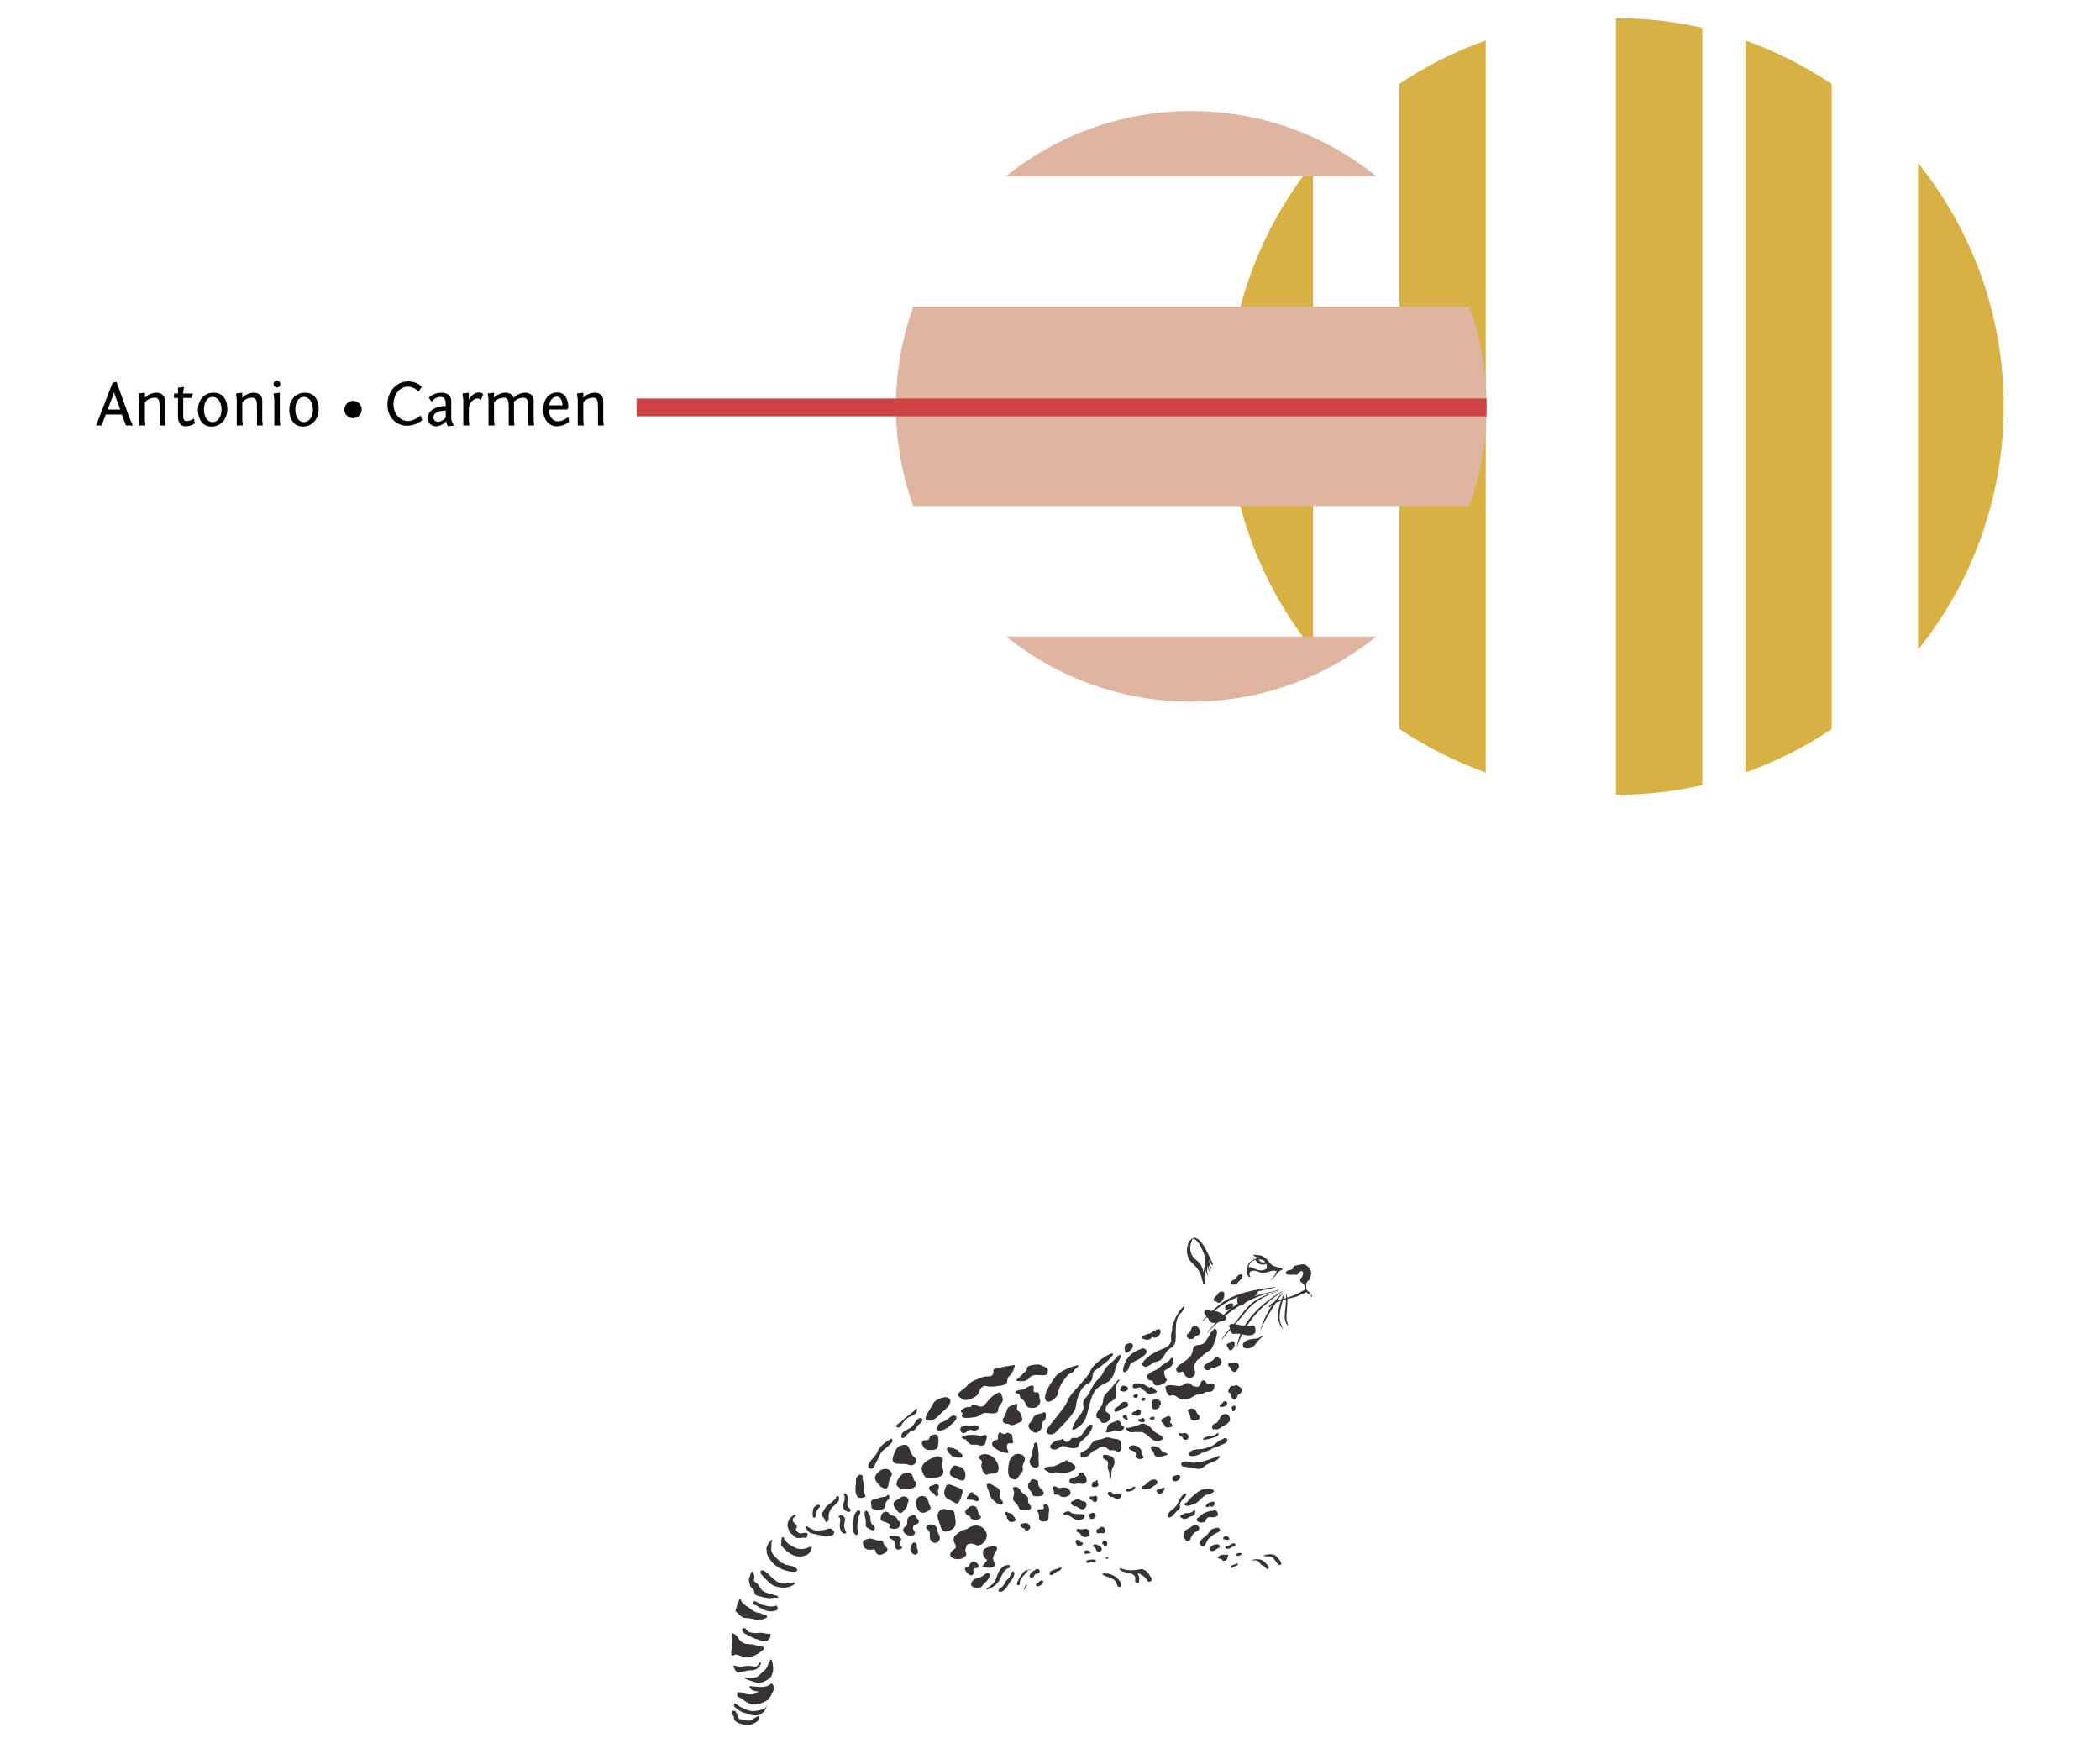 <?xml version="1.0" encoding="utf-8"?>
<!-- Generator: Adobe Illustrator 19.2.0, SVG Export Plug-In . SVG Version: 6.00 Build 0)  -->
<svg version="1.1" id="Layer_1" xmlns="http://www.w3.org/2000/svg" xmlns:xlink="http://www.w3.org/1999/xlink" x="0px" y="0px"
	 viewBox="0 0 800 670" style="enable-background:new 0 0 800 670;" xml:space="preserve">
<style type="text/css">
	.st0{fill:#373333;}
	.st1{enable-background:new    ;}
	.st2{fill:#010101;}
	.st3{fill:none;}
	.st4{fill:#D8B144;}
	.st5{fill:#DFB4A1;}
	.st6{fill:#CE4244;}
</style>
<g>
	<path class="st0" d="M370.3,540c1.6-0.1,2.7-0.5,3.8-1.4c1.1-0.9,3.3,0.2,5.1-0.3c1.8-0.5,0.3-1.2,1.8-3.1c1.5-1.9,1.1-2.1,0.6-3.7
		c-0.5-1.6-1.2-1.2-3,0s-3,3.4-4,4.1c-1,0.7-2.3-0.3-3.6-0.4c-1.3-0.1-0.5,0.6-1.4,0.8c-0.8,0.1-1.1-0.3-2.8,0.7s0,1.6,0,1.6
		C365.2,540.6,368.6,540.2,370.3,540z"/>
	<path class="st0" d="M384.1,552.8c-0.9-1.5-0.6-3.1,0.5-3c1.2,0.1,1.6,0,1.3-0.8c-0.3-0.8,0-2.9-0.9-2.8c-0.9,0.1-0.6-0.9-1.6-0.2
		c-1.7,1.1-2.1-1.2-2.9,0c-0.9,1.2,0.3,2.3-0.8,2.5c-1.1,0.1-2.9,1.4-0.8,3.1C381,553.2,385,554.3,384.1,552.8z"/>
	<path class="st0" d="M383.9,536.4c-0.5,0.9-0.8,2.7-1.6,3.7c-0.8,1-0.1,2.3,1.4,2.3c1.4,0,1,1.2,3.5,0s2.5-0.9,2-2.9
		c-0.5-2.1-1.9-1.9-1.8-3s0.4-2.1-0.7-1.6C386.6,534.9,384.5,535.5,383.9,536.4z"/>
	<path class="st0" d="M387.7,530.9c1.2,0.2,0.3,1,1.4,1.9c1.2,1,0.9,0.4,1.6,2s1.5,1.6,3.2,1.5s2.8-2.1,2.3-3s0.2-3.1-1.4-2.9
		c-1.6,0.2-0.9-1.4-1-2.2s-1.8-0.3-2.8,0.5c-0.8,0.7-2.3,0.7-3,0.9c-0.2,0-0.3,0.1-0.3,0.1C386.3,530,386.5,530.7,387.7,530.9z"/>
	<path class="st0" d="M387.4,526c1,0.3,3.2,0.4,4.2-0.6s1.5-1.6,3.2-1.6s4.2,0.5,4.3-0.8c0.1-1.3,0.3-1.5-0.7-2.1
		c-1-0.5-2.5-1.1-2.5-1.1s-4.7-0.1-4.7,1.5c0,1.3-1.5,1.6-1.7,2.2C389.3,524.2,386.4,525.7,387.4,526z"/>
	<path class="st0" d="M366.8,533.1c1.5,0.8,5.2-0.8,5.8-2.1c0.5-1.4,1.5-3.5,3.1-3s4.4,0,4.4,0s3.2-0.2,3.5-1.3c0.3-1-0.1-1.6,1-2.6
		c1.2-1,2.4-4.2,1.8-4.1c-0.6,0.1-7.7,1.1-7.9,1.7c-0.2,0.6,0.4,2.7-1.8,2.6c-2.2-0.1-4.1,1-4.1,1s-3.1,1-4.2,2.6
		C367.2,529.6,362.6,530.9,366.8,533.1z"/>
	<path class="st0" d="M398.3,533.3c1,2,4.7-0.9,4.8-2.8c0.1-1.9,3-6.7,4.8-7.4s1-1.3,1.9-1.7c0.9-0.5,1.1-1.4,1.1-1.4l-1.8,0.4
		c0,0-5.4,1.7-7.1,4.1C400.2,526.9,397.3,531.3,398.3,533.3z"/>
	<path class="st0" d="M399.1,544.1c-1.7,2.5,2.2,3.3,3.6,0.9c0,0,6.9-6.3,7.2-9.3c0.3-3.1,1.8-7.4,4.6-8.7s0.7-3.6,2.9-5.1
		s6.8-5,6.6-6.1c-0.2-1.2-7.4,3.3-8.6,6.4c-1.2,3.1-7.5,8.2-8.6,11.2C405.8,536.2,400.9,541.5,399.1,544.1z"/>
	<path class="st0" d="M418.9,524.8c-1.8,1.7-2.7,3.2-3.9,5.7c-1.2,2.4-2.7,2.3-2.3,4.9c0.5,2.5-1.9,3.8-3.4,6.8s-1,3.3,2.1,1
		c3.1-2.4,2.8-6.4,4.5-10.9s4.2-4.6,6.2-5.9s2.7-4.4,2.7-4.4c0.2-2.8,2.6-4.6,2.1-5.6s-1.5,1-4,3.1
		C420.4,521.3,420.7,523,418.9,524.8z"/>
	<path class="st0" d="M428.9,522.5c2.1-1.4,0.4-2.6,3.1-3.8s7.1-3.9,3.5-5.1c0,0-3.7,1-5.5,3.2C428.2,518.9,426.8,523.9,428.9,522.5
		z"/>
	<path class="st0" d="M341.9,557.6c3.1,0.2,2.8-0.1,4.6,0.5c1.8,0.6,3.6-1.7,1.8-3c-1.8-1.3-1.5-4.3-3.2-4.7c0,0-2.7-0.3-3.8,1.9
		C340.2,554.6,338.9,557.4,341.9,557.6z"/>
	<path class="st0" d="M336,559.8c0,0-3.8,1.9-2.3,4.4s4.3,4.1,4.7,1.6c0.4-2.5,0.6-2.7,1.2-3.6C340.3,561.3,338.8,558.8,336,559.8z"
		/>
	<path class="st0" d="M349.1,565.4c0.3-1.3-0.8-0.6-1.1-2.1c-0.3-1.6-1.3-2.7-2.7-2.3c-0.1,0-0.2,0.1-0.2,0.1c-0.1,0-0.1-0.1-0.2,0
		c-0.6,0.1-1.2,0.5-1.7,1c-0.2,0.1-0.3,0.3-0.4,0.5c-0.8,0.9-2,2.8-0.7,3.8c1.8,1.4,1,0.4,3.2,0.7
		C347.4,567.3,348.8,566.7,349.1,565.4z"/>
	<path class="st0" d="M359.1,559.3c-0.9-2.5,1-3.2-0.5-4.1c-1.4-1-2.9,0-2.9,0s-5.7,1.9-4.4,5.3c1.3,3.4,2.3,2.8,4.9,2.4
		C358.7,562.6,360,561.8,359.1,559.3z"/>
	<path class="st0" d="M357.3,551c0.2-1.2,0.8-5.1-1.5-4.5c-2.4,0.5-1.3,1.6-2.2,2c-0.9,0.4-2.1-0.3-2.4,1.1
		c-0.1,0.5,0.7,2.9,2.8,2.8C356,552.4,357.1,552.2,357.3,551z"/>
	<path class="st0" d="M344.6,575.2c1.6-1.8,0.7-1.9,1.4-3.1c0.7-1.3-1.6-3.3-3.6-1c0,0-3.2,0.8-1.5,3.2
		C342.6,576.8,343,577,344.6,575.2z"/>
	<path class="st0" d="M364,579.2c-0.4-2.3-0.1-4.2-2.2-4s-1.4-1-3.4,0c0,0-1.9,1-1,3.6c1,2.5,1.1,5.1,3.4,4.6
		C363.1,582.8,364.4,581.5,364,579.2z"/>
	<path class="st0" d="M361.4,571.2c3.3,1.6,3.2,2.3,4.1,0.6s0.8-2.3,1.2-3.3c0.4-1.1-0.7-1.4-2.7-2.2s-2.5-1-3.4-0.6
		C360.7,565.8,358.1,569.6,361.4,571.2z"/>
	<path class="st0" d="M367.6,563.2c0.5-1.7,0-3.6-1.6-4.3c-1.6-0.6-2.6-1-3.2,0c0,0-2.2,2.6,0,3.6S367.1,564.9,367.6,563.2z"/>
	<path class="st0" d="M353.9,572.8c-0.3-1.2-0.9-3.6-3.6-2.7c-0.3,0.1-1.9,0.9-1.2,3.6c0.7,2.6,2.3,3.2,4.3,2
		C355.4,574.5,354.2,574,353.9,572.8z"/>
	<path class="st0" d="M353.7,541.2c2.8,0.1,4.5-2.8,6-3.9c1.4-1.2,4.3-4.4,0.5-5.1c0,0-4,0.5-4.8,2.7
		C354.4,536.9,350.8,541.1,353.7,541.2z"/>
	<path class="st0" d="M376.3,561.7c1.1-0.8,3.1,0.3,3.9-1.3s-0.5-4.1-1.9-5.3s-3.9-1.7-5.2-0.4c-1.1,1.1,1.6,1.2,0.9,2.8
		S375.2,562.5,376.3,561.7z"/>
	<path class="st0" d="M390,554.7c-1.1-1.2-3.2-1.1-4.2,0s-1.2,1.6-1.2,1.6s-1.7,6.1,0.8,7c2.4,0.9,2.3-0.7,3.6-2.1
		c1.3-1.4,0.3-2.1,0.6-2.9C389.7,557.5,391.1,555.9,390,554.7z"/>
	<path class="st0" d="M365.9,544.6c-0.1,0.9,0.8,1.7,1.8,1.2c0.7-0.3,1-1.1,1.9-1.1c0.5,0,1,0.3,1.5,0.3s1.7-0.4,1.8-1
		c0.1-0.6-0.7-0.9-1.1-1c-0.3-0.1-0.7-0.1-1,0c-0.8,0.1-1.3,0.1-2.1,0C367.9,542.8,365.4,543.5,365.9,544.6z"/>
	<path class="st0" d="M448.1,521.9c0.1,0.5,0.4,0.7,0.8,0.9c0.5,0.2,1.5-0.4,1.7-0.3c0.4,0.2,0.6,1.3,1,1.7s1,0.7,1.6,0.7
		c1.2,0,2.2-1.1,2.1-2.3c-0.1-0.4-0.2-0.9-0.4-1.3c0-0.1,0-0.1,0-0.2c-0.1-1.1,0.5-2.1,1.3-3.1c0.6-0.3,1.1-0.7,1.4-1
		c0.7-0.8,1.4-1.4,2.3-2c0.6-0.3,1-0.5,1.5-1c0.7-0.8,3.1-6.9,1.9-7.5c-0.1-0.1-0.1-0.2-0.2-0.2c-0.2-0.1-0.5-0.1-0.6,0
		c-0.3,0.2-0.5,0.5-0.7,0.8c-0.6,0.4-0.9,1-1.2,1.8l0,0c-0.6,0.9-1.2,1.8-1.8,2.7c-0.5,0.3-1,0.6-1.7,0.7c-0.6,0.1-1.3,0.1-1.9,0.4
		c-0.7,0.5-0.8,1.4-0.9,2.1c-0.3,1.8-1.6,2.6-2.8,3.7c0,0,0,0-0.1,0C450.7,519.2,447.8,520.5,448.1,521.9z M452.1,518.8L452.1,518.8
		C452.1,518.9,452.1,518.9,452.1,518.8C452.1,518.9,452.1,518.9,452.1,518.8z M451.9,519l-0.1,0.1l0,0
		C451.8,519.1,451.8,519,451.9,519z"/>
	<path class="st0" d="M427.3,542.9c-0.2-0.1-0.3-0.2-0.4-0.3c0-0.1,0.1-0.3,0-0.5c-0.2-1.3-1.5-1-2.3-0.5c-0.1,0-0.2,0.1-0.3,0.1
		c-0.6,0.2-1.2,0.4-1.7,0.8c-1,0.8-0.7,1.8-1.3,2.7c-0.1,0.2,0,0.4,0.2,0.4c0.4,0.1,0.8,0.1,1.2-0.1c0.3,0,0.5,0,0.8-0.1
		s0.6-0.3,0.9-0.5c0.2,0,0.5,0,0.8,0c0.3,0.1,0.6,0.1,0.9,0.1c0.8,0,1.7-0.1,2-0.8C428.5,543.5,427.9,543.2,427.3,542.9z"/>
	<path class="st0" d="M431.1,545.6c0.4,0,0.8,0,1.2-0.1c0.1,0,0.2,0,0.3,0c0.7,0,1.5,0.1,2.3,0c0.5,0.1,1,0.4,1.6,0.8
		c1.6,1.1,3.4,3.7,5.7,2.4c1.7-0.9,0.2-1.8-0.9-2.4c-0.1,0-0.1-0.1-0.2-0.1c-0.2-0.1-0.4-0.3-0.7-0.4c-0.4-0.3-0.7-0.5-1.1-0.9
		c-0.2-0.3-0.4-0.5-0.6-0.7c-0.1-0.1-0.2-0.2-0.3-0.3c0-0.1-0.1-0.1-0.1-0.2c-0.1-0.1-0.2-0.1-0.3-0.2c-0.8-0.6-1.8-1.2-2.7-1.2
		c-0.5,0-1,0.2-1.5,0.5c-0.2,0.1-0.3,0.2-0.5,0.2c-1.4,0.4-2.7,1-4.1,0.9c-0.3,0-0.3,0.3-0.2,0.5
		C429.6,545.3,430.2,545.6,431.1,545.6z M431.2,545.1L431.2,545.1L431.2,545.1C431.1,545.1,431.1,545.1,431.2,545.1L431.2,545.1z"/>
	<path class="st0" d="M444.5,525.7c0-0.1,0-0.2-0.1-0.3c-0.5-0.6-0.9-1.8-0.9-2.6c0-0.3,0.1-0.5,0.1-0.7c1.4-0.8,3-1.3,3.4-3.3
		c0-0.1,0-0.2,0-0.3c0.1-0.4,0-0.9-0.4-1.2c-0.1-0.1-0.4-0.1-0.5,0.1c-0.7,1.2-1.9,1.6-3,2.4c-1,0.7-1.7,1.6-2.8,2.1
		c-0.9,0.4-1.9,0.7-2.5,1.4c-0.7,0.2-0.9,1-0.6,1.7c0,0.3,0.1,0.6,0.5,0.7c0.4,0.1,0.8,0.2,1.2,0.3c0.1,0.1,0.2,0.2,0.3,0.3
		c0,0.1,0.1,0.1,0.1,0.2c0.1,0.3,0.1,0.5,0.3,0.8c0.3,0.4,0.8,0.5,1.3,0.5C442.4,527.7,444.1,526.9,444.5,525.7z M446.6,518.1
		L446.6,518.1L446.6,518.1L446.6,518.1z"/>
	<path class="st0" d="M426.7,529.3c-0.1,0.1-0.1,0.3,0.1,0.4c0.7,0.4,1.5,0.6,2.2,0.2c0.5-0.2,1-0.9,0.6-1.4
		c-0.4-0.4-1.3-0.8-1.9-0.6s-0.7,0.7-0.8,1.2C426.8,529.2,426.8,529.2,426.7,529.3z"/>
	<path class="st0" d="M437.2,530.8c0.6,0.3,4.6,0,3.2-1.1c-0.1-0.1-0.2-0.1-0.3-0.2c-0.1-0.2-0.4-0.8-0.7-0.7
		c-0.2,0.1-0.4-0.5-0.6-0.5l0,0c-0.4,0-0.8,0.4-1.2,0.2c-0.6-0.4-1-0.6-1.6-1c-0.4-0.3-0.8-0.3-1.2-0.2c-0.9-0.3-2.3-0.6-3,0.1
		c-0.4,0.4-0.5,1.1,0.1,1.4c0.3,0.2,0.7,0,1,0c0.8-0.1,1.1-0.6,1.9,0c0.1,0.1,0.2,0.4,0.4,0.5c0.4,0.2,0.8,0.4,1.2,0.8
		C436.7,530.3,436.7,530.5,437.2,530.8z"/>
	<path class="st0" d="M398.1,540.9c0.3-0.5,0.6-2.4,0-2.8c0,0,0-0.1-0.1-0.1c0,0,0,0-0.1,0s-0.3,0-0.5,0.1c0,0,0,0-0.1,0.1
		c-1,0.3-2.2,0.5-3,1c-0.2,0.1-0.3,0.3-0.5,0.5c-0.3,0.5-0.5,1.1-0.8,1.6c-0.3,0.4-0.6,0.7-0.9,1c-0.4,0.6-0.4,1.1,0,1.8
		c0.4,0.6,1.6,1.7,2.4,1.7c0.7,0,1.5-0.7,1.9-1.1c0.3-0.4,0.4-0.7,0.5-1.2c0.2-0.6,0.1-1.4,0.4-2
		C397.6,541.2,397.9,541.1,398.1,540.9z"/>
	<path class="st0" d="M398.3,560.1c0.1,0.2,1,0.5,1.2,0.7c0.7,0.5,1.1,0.6,2,0.3c0.4-0.1,0.5-0.2,0.7-0.3c0.4,0.2,1,0.3,1.8,0.3
		c0.1,0,0.2,0.1,0.4,0.1c1.2,0.2,2.7-0.3,3.8-0.8c0.5-0.2,1.6-0.7,1.5-1.4c0-0.5-0.3-0.8-0.8-1.1c-0.3-0.5-1-0.8-1.6-1
		c-0.2-0.1-0.4-0.3-0.5-0.5c-0.1-0.1-0.2-0.2-0.4-0.1c-0.4,0.2-0.8,0.4-1.2,0.6c-0.1,0-0.2,0.1-0.3,0.1c-0.5,0.2-1,0.4-1.4,0.7
		c-0.7,0.3-1.4,0.6-2.1,0.9c-1.1,0-4,0.1-3.5,1.2C398,560,398.3,560,398.3,560.1z M399.5,559.2C399.5,559.2,399.4,559.2,399.5,559.2
		C399.4,559.2,399.4,559.2,399.5,559.2c-0.1,0.1-0.2,0.1-0.3,0.1C399.3,559.2,399.4,559.2,399.5,559.2z"/>
	<path class="st0" d="M412.1,548.9c1.8-1.5,3.4-3.1,4.1-5.4c0-0.1,0-0.1,0-0.2c0.1-0.2,0-0.5-0.3-0.6c-0.7-0.4-1.6,0.9-2,1.3
		c-0.7,0.8-1.4,2.3-2.4,3.2c-0.1,0-0.1,0.1-0.2,0.1c-0.5,0.3-0.9,0.4-1.3,0.5c-0.5,0-1-0.2-1.5,0s-0.8,0.7-1.1,1.1
		c-0.3,0.2-0.7,0.3-1.1,0.4l0,0c-0.3,0-0.6-0.2-0.8-0.4c-0.2-0.2-0.3-0.4-0.4-0.6c-0.1-0.1-0.2-0.2-0.3-0.2c-0.1,0-0.2,0.1-0.3,0.1
		c-0.1,0.1-0.3,0.2-0.4,0.3c-0.2,0-0.4,0.1-0.6,0.1c-0.1,0-0.3,0-0.4,0c-0.8,0.1-2.1,0.8-2.6,1.7h-0.1c-0.9,1,0,1.8,1.1,1.9
		c1.1,0.1,1.7-0.5,2.5-1c0.2-0.1,0.5-0.2,0.7-0.3c1-0.2,2.3,0.6,3.3,0.7c0.7,0.1,2,0.2,2.6-0.4C411.4,550.2,410.6,550.1,412.1,548.9
		z"/>
	<path class="st0" d="M426.3,548.5c-0.8-0.5-1.9-0.3-2.8-0.6c-0.8-0.2-1.1-0.4-2-0.3c-0.9,0.2-1.6,0.6-2.5,0.8c-0.3,0-0.7,0.1-1,0.1
		c-0.9,0.2-1.3,0.5-1.9,1.1c-0.4,0.4-0.8,1.2-1.1,1.6c-0.3,0.4-0.7,0.7-1,1c-0.3,0.2-0.7,0.4-1,0.6c-0.4,0.1-0.7,0.2-1,0.4
		c-0.2,0.2-0.5,0.5-0.4,0.9c0,0.1,0.1,0.2,0.1,0.2c-0.1,0.2-0.1,0.5,0.1,0.7c0.4,0.5,1.5,0.2,2,0c1.4-0.6,1.9-2.1,3.4-2.6
		c0.4-0.1,0.6-0.1,0.9-0.4c0.6-0.4,0.8-0.7,1.5-0.8c0.4-0.1,0.9-0.1,1.3,0c0.5,0.2,0.8,0.5,1.2,0.8c0.2,0.2,0.3,0.3,0.6,0.4
		c0.6,0.2,1.2-0.1,1.8,0.1c0.8,0.3,1.9,0.9,2.5,0v-0.1c0.2-0.2,0.3-0.5,0.3-0.9c0-0.3-0.1-0.6-0.2-0.9
		C427.3,549.9,427.1,549,426.3,548.5z M415.6,551.2C415.6,551.2,415.5,551.2,415.6,551.2c0-0.1,0.1-0.2,0.2-0.3
		C415.7,551,415.7,551.1,415.6,551.2z M415.8,550.9c0.2-0.2,0.3-0.4,0.3-0.4c0.1-0.1,0.2-0.2,0.2-0.2
		C416.2,550.4,416,550.6,415.8,550.9z M416.5,550.1c0.5-0.5,0.9-0.7,1.2-0.9C417.3,549.5,416.9,549.8,416.5,550.1z"/>
	<path class="st0" d="M388.7,575.1c0.7,0.5,2.4,0.2,3.2,0.2c0.2,0,0.3-0.1,0.3-0.3c0.7-0.2,0.7-0.8,0.4-1.4
		c-0.2-0.4-0.7-0.8-0.9-1.3c-0.2-0.6,0.1-1.2-0.1-1.8c-0.1-0.3-0.3-0.5-0.6-0.7c-0.8-0.6-1.5-0.9-2.1-1.8c-0.3-0.5-0.6-0.9-1.1-1.3
		c-0.7-0.4-1.6-0.5-2,0.3v0.1l0,0c0.7,1.2,0.6,1.4,0.3,2.9c-0.1,0.4-0.2,0.6-0.2,1c0.1,0.8,0.8,1.2,1.3,1.8
		C387.9,573.4,388,574.6,388.7,575.1z M386.2,567C386.2,566.9,386.2,566.9,386.2,567L386.2,567c0.1,0.1,0.1,0.1,0.1,0.1
		C386.2,567,386.2,567,386.2,567z M386.8,570.8L386.8,570.8L386.8,570.8L386.8,570.8z"/>
	<path class="st0" d="M393.3,569.3c0.1,0.3,0.2,0.4,0.4,0.5c0.6,0.4,2.2,0.2,3,0c0.5-0.1,1-0.5,0.9-1.1c0-0.4-0.3-0.6-0.5-0.9
		c0-0.1-0.1-0.3-0.2-0.3c-0.5-0.4-0.8-0.7-1.1-1.3c-0.1-0.2-0.2-0.4-0.3-0.6c0.1-0.5,0.2-1.1-0.3-1.6c-0.3-0.2-0.6-0.3-0.9-0.3
		c0,0-0.1-0.1-0.2-0.1c-0.9-0.5-1.5,0.3-1.8,1.1c-0.2,0.1-0.5,0.3-0.6,0.7c-0.3,0.9,0.2,1.8,0.7,2.4c0.2,0.3,0.6,0.6,0.7,1
		C393.4,568.9,393.3,569.1,393.3,569.3z M394.2,569.3c-0.1-0.1-0.2-0.1-0.2-0.2C394.1,569.2,394.1,569.3,394.2,569.3z"/>
	<path class="st0" d="M393.2,553.2c0,0.2,0,0.3,0,0.5c-0.1,0.7-0.3,1.3-0.6,1.9c-0.2,0.4-0.4,0.7-0.4,1.2c0,1.4,1.9,3.1,3.2,2
		c0.6-0.5,0.3-0.9,0.3-1.6c-0.2-1.5,0.2-2.9-0.2-4.5c0-0.2-0.1-4.1-1.2-3c-0.5,0.1-0.4,0.5-0.4,1.1l0,0c0,0.5-0.5,0.9-0.5,1.6
		c0,0.2-0.1,0.3-0.1,0.4C393.3,553,393.2,553.1,393.2,553.2z M394.5,550.5c0,0.1,0,0.1,0.1,0.2C394.5,550.6,394.5,550.6,394.5,550.5
		L394.5,550.5z"/>
	<path class="st0" d="M329.5,569.3c-0.6-1.6-0.4-3-0.6-4.7c0-0.1-0.1-0.6-0.3-1.1c0-0.1,0-0.1,0-0.2c0.1-0.4,0.2-1-0.2-1.3
		c-0.3-0.2-0.8-0.3-1.1-0.2c-0.1,0.1-0.2,0.2-0.3,0.3c-0.1,0.1-0.1,0.1-0.2,0.2c-0.3,0.2-0.5,0.4-0.6,0.8c-0.2,0.5-0.1,1-0.1,1.5
		c0,0.7-0.2,1.3-0.2,1.9c-0.1,1.3,0,3.7,1.6,4.1c0.5,0.1,1.5,0,1.9-0.3C329.9,570,329.7,569.8,329.5,569.3z"/>
	<path class="st0" d="M329.5,575.9c-0.2,0.3-0.1,0.9-0.1,1.2c0,0.5,0.1,0.9,0.3,1.4c0,0.4,0.1,0.8,0.1,1.1c0,0.2,0.1,0.3,0.1,0.5
		v0.1c0,0.2-0.1,0.5-0.1,0.7c0,0.8,0.5,1.1,1.2,1.4c0.5,0.3,1.3,0.9,1.9,0.6c0.4-0.2,0.5-0.7,0.3-1.1c-0.1-0.4-0.5-0.6-0.8-0.9
		c-0.7-0.7-0.8-1.4-0.8-2.4c0-0.4,0-0.7-0.2-1.1c-0.2-0.4-0.5-1.1-0.8-1.4c-0.3-0.4-0.6-0.7-1.1-0.3
		C329.6,575.7,329.5,575.8,329.5,575.9z"/>
	<path class="st0" d="M323.1,574.1c-0.5-0.8-0.3-1.5-0.2-2.4c0.1-1.1,0.1-2.4-1.1-2.8c-0.2-0.1-0.4,0.1-0.3,0.3
		c0,0.2,0.1,0.4,0.2,0.6l0,0c0,0.5,0.1,0.9,0.1,1.4c-0.3,1.2-1,2.3-0.4,3.5c0.3,0.6,1.8,1.8,2.5,1c0.2-0.2,0.2-0.5,0.1-0.8
		C323.7,574.7,323.3,574.4,323.1,574.1z M322,569.8L322,569.8L322,569.8L322,569.8L322,569.8C322,569.9,322,569.9,322,569.8z"/>
	<path class="st0" d="M349.1,578.2c0-0.2-0.1-0.5-0.3-0.7c-0.3-0.4-0.8-0.5-1.2-0.3c-0.1,0-0.2,0.1-0.2,0.1s-0.1,0-0.1,0.1
		c-0.5,0.1-1.1,0.4-1.4,0.8c-0.2,0.4-0.2,0.6-0.3,1c0,0.6,0.1,1.2-0.2,1.8c-0.4,0.8-0.6,0.4-0.9,0.8c-1.3,1.6,0.6,3.1,2.2,3.2
		c0.6,0.1,1.6-0.1,1.8-0.8c0.2-0.6-0.4-1.1-0.6-1.6c-0.4-1.3,0.5-1.7,1.5-2.1C350.6,579.9,350,578.9,349.1,578.2z"/>
	<path class="st0" d="M338.9,582c1.4,0.8,4.1,0.6,4-1.6c0-0.8-0.5-0.9-0.9-1.2c-0.1-0.4-0.2-0.8-0.5-1.1c-0.3-0.4-0.8-0.5-1.3-0.7
		c-0.3-0.1-0.6-0.2-1-0.3c-0.4-0.5-0.7-1.1-1.5-1.2c-0.8-0.1-1.6,0.4-1.9,1.2c-0.3,0.6-0.5,1.6-0.1,2.1s4.4,1,3.1,2.4
		C338.8,581.8,338.8,581.9,338.9,582z"/>
	<path class="st0" d="M338.6,571c0.3-0.5,0.3-0.9,0-1.4c-0.1-0.1-0.3-0.2-0.4-0.1c-0.3,0.1-0.5,0.4-0.7,0.6
		c-0.6,0.1-1.2,0.2-1.8,0.3c-0.5,0.1-1,0.2-1.5,0.5c-1,0.1-2.2,0.3-2.4,1.2c-0.1,0.4,0.1,0.7,0.1,1.1c0.1,0.3,0,1,0.2,1.3
		c0.3,0.4,0.9,0.5,1.4,0.6c1,0.1,3.2,0.2,3.7-1c0.5-1.3-0.6-0.8,0.8-2.4C338.2,571.4,338.4,571.3,338.6,571z"/>
	<path class="st0" d="M337.8,589.6c-0.1-0.1-0.2-0.1-0.2-0.2c-0.2-0.4-0.5-0.7-0.8-0.9c-0.1-0.3-0.2-0.5-0.3-0.8
		c-0.1-0.1,0-0.4-0.2-0.5c-0.3-0.3-0.5-0.3-0.9-0.3s-0.8-0.1-1.2-0.1c-0.9-0.3-1.7-0.5-2.6-0.7c-0.5-0.1-1,0.1-1.4,0.3
		c-1,0.1-1.7,0.6-1.4,1.9c0.5,2.4,2.5,2.2,4.3,1.9c0.1,0,0.1,0.1,0.2,0.1c0.2,0.9,0.6,1.8,1.5,2s3.1-0.8,3.2-1.8
		C338.3,589.8,338.1,590.2,337.8,589.6z"/>
	<path class="st0" d="M342.8,588.5c0-0.4,0-0.8,0-1.2c0.1-0.1,0.1-0.1,0.2-0.2c0-0.1,0.1-0.2,0.2-0.3c0.7-1.9-3.2-1.8-4.1-1.7
		c-0.1,0-0.2,0.1-0.2,0.2c-0.1,0.1-0.1,0.2-0.1,0.3c0.1,0.5,0.9,0.8,1.3,1c0.7,0.5,0.8,1,0.8,1.8c0,0.4,0.1,0.9,0.2,1.2
		c0.2,0.6,0.7,0.8,1.3,0.7c0.5-0.1,1.4-0.3,1.2-0.9C343.5,589.1,342.9,588.9,342.8,588.5z M342.3,587
		C342.3,586.9,342.3,586.9,342.3,587C342.3,586.9,342.4,586.9,342.3,587C342.4,586.9,342.4,586.9,342.3,587z"/>
	<path class="st0" d="M357.5,584.3c-0.2-0.4-0.4-0.8-0.5-1.4c0-0.3,0.1-0.2,0-0.6c-0.4-1.6-3.1-2.2-4-0.8l0,0
		c-0.1,0.1-0.2,0.3-0.2,0.4c0,0.4,0.2,0.3,0.4,0.6c0.3,0.3,0.7,0.6,0.9,1c0.1,0.3,0.1,0.7,0.1,1.1c0,0.2,0,0.4,0,0.6c0,0,0,0,0,0.1
		c-0.1,1.5,1.3,3.1,2.9,2.2c0.7-0.4,1-1.1,0.9-1.9C358,585,357.8,584.8,357.5,584.3z"/>
	<path class="st0" d="M368.1,591.9c-0.1-0.4-0.2-0.9-0.4-1.3c0.2-0.6,0.4-1.3,0.5-1.7c0-0.1,0.1-0.2,0.1-0.3
		c0.6-0.5,1.3-0.7,2.3-0.5c0.2,0.1,0.5,0.1,0.7,0.2c0.4,0.3,0.9,0.5,1.5,0.4c0.4-0.1,0.9-0.2,1.2-0.5c0.3-0.1,0.5-0.3,0.7-0.6
		c0.2-0.2,0.5-0.5,0.6-0.8c1.1-1.6,0.7-3.3-0.7-4.6c-1.2-1-2.6-1.3-4-0.9c0,0-0.1-0.1-0.1,0c0,0,0,0-0.1,0.1c-0.7,0.2-1.3,0.5-1.9,1
		c0,0,0,0.1-0.1,0.1c-0.7,0.2-1.5,0.2-2.3,0.7c-0.5,0.3-1.5,1.1-1.9,1.5c-0.2,0.1-0.4,0.3-0.5,0.4c-0.5,0.6-0.5,1.5-0.3,2.3
		c0.1,0.3,0.5,0.8,0.6,1.1c0.4,1.5,0,1.1-1,2c-3.4,3.2,2.6,4.3,4.1,2.8C367.8,592.9,368.2,592.6,368.1,591.9z"/>
	<path class="st0" d="M342,543.8c0.8,0.2,1.5-0.7,1.6-1.3l0.1-0.1c0-0.1,0.1-0.1,0.1-0.2c1-1.2,1.9-2.3,3.5-2.8
		c1.2-0.4,2.2-1.3,2-2.6c0-0.2-0.3-0.2-0.4-0.1c-1.2,1.4-2.5,2.3-4,3.4c-0.8,0.6-1.3,1.4-2.1,1.9c-0.3,0.2-0.9,0.4-1.1,0.8
		C341.3,543.1,341.4,543.7,342,543.8z"/>
	<path class="st0" d="M343.4,546.9c0,0-0.1,0.1-0.1,0.2c0,0.4,0.2,0.7,0.6,0.7c0.7,0.1,1.3-1,1.7-1.4c0.4-0.4,0.8-0.7,1.2-1.1
		c0.4-0.1,0.8-0.2,1.2-0.4c0.9-0.4,1-0.9,1.4-1.6c0.3-0.5,3.1-2.3,1.6-3s-2.8,2.4-3.5,3.1C346.5,544.5,343.4,545,343.4,546.9z"/>
	<path class="st0" d="M357.4,543c-0.5,0.6-0.9,1.4-0.2,1.8c0,0,0,0,0,0.1s0.2,0.2,0.3,0.2c2.2-0.1,3.7-1.3,5.2-2.7
		c0.6-0.6,2.8-2.5,1-3.1c-0.5-0.2-1,0-1.4,0.3c-1.1,0.8-1.9,1.6-3.2,2.1C358.2,541.9,357.6,542.3,357.4,543z"/>
	<path class="st0" d="M368.2,548.5c-0.1,0.3-0.1,0.6,0.2,0.7c0.2,0.1,0.5,0.3,0.8,0.5c0.2,0.3,0.4,0.5,0.7,0.6
		c0.2,0.1,0.4,0.1,0.6,0c0.5,0.1,1.1,0.1,1.6,0c0.5,0.2,1,0.4,1.5,0.4c0.6,0,1.2,0,1.6-0.5c0.3-0.4,0.2-0.6,0.3-1.1
		c0.1-0.4,0.5-1.3,0.4-1.6c0-0.5-0.1-0.8-0.6-0.9c-0.2,0-0.5,0.1-0.6,0.1c-0.2,0.1-0.3,0.1-0.4,0.2c-0.7,0.3-1.2,0.2-1.8-0.1
		c-1.3-0.3-2.2-0.2-3.6-0.1c-1,0.1-1.8,0-2.5,0.7c-0.1,0.1-0.1,0.3,0.1,0.4c0.5,0.3,1,0.5,1.5,0.6
		C368.2,548.4,368.2,548.5,368.2,548.5z"/>
	<path class="st0" d="M381.8,573c0.5-0.4,0.3-0.8,0-1.2c-0.1-0.2-0.5-0.5-0.7-0.8c-0.4-0.7-0.3-0.9-0.2-1.6c0.1-0.5,0.3-0.7,0.2-1.2
		c-0.2-0.5-0.7-1.1-1.1-1.4c-0.3-0.3-0.6-0.4-1-0.6c-0.6-0.3-2-1.4-2.8-0.9c-0.4,0.2-0.4,0.5-0.2,0.8c-0.1,0.1,0,0.1,0.1,0.6
		c0,0.2,0.2,0.6,0.4,0.9c0.1,0.4,0.2,0.7,0.4,1.1c0,0.2,0.1,0.4,0.1,0.6c0.3,1.3,1.6,2.4,2.6,3.2C380,572.9,381,573.5,381.8,573z"/>
	<path class="st0" d="M368.7,577.3c0.4,0.2,0.7,0.1,0.9,0.6c0.2,0.3,0.2,0.5,0.5,0.7c0.7,0.5,3.6,0.5,3.6-0.7c0-0.3-0.2-0.4-0.4-0.6
		c-0.5-0.6-0.6-1-0.8-1.7c-0.1-0.4-0.2-0.9-0.5-1.2c-0.3-1.1-2.6-1-3.1,0.1c-0.6,0.3-1.1,0.7-1.2,1.5
		C367.8,576.5,368.1,577.1,368.7,577.3z"/>
	<path class="st0" d="M370.9,568.9c-0.1-0.1-0.1-0.2-0.3-0.3l0,0c-0.5-0.4-1.5,0.2-1.5,0.9c-0.2,0.2-0.3,0.3-0.5,0.5
		s-0.3,0.4-0.3,0.6c0,0,0,0,0,0.1c0,0.2,0.1,0.4,0.4,0.5c0.1,0,0.2,0.1,0.3,0.1c0.1,0,0.1,0,0.2,0s0.2,0,0.3,0c0.1,0,0.1,0,0.2,0
		l0,0c0.4,0,0.9,0,1.3,0.2c0.5,0.2,0.9,0.6,1.5,0.3c1.1-0.5,0.1-1.7-0.5-2.1C371.4,569.6,371.2,569.3,370.9,568.9z"/>
	<path class="st0" d="M356,565.5c-0.4,0.2-0.8,0.4-1.2,0.5c-0.2,0.1-0.5,0.1-0.7,0.3c-0.3,0.4-0.2,0.8,0,1.1c0,0.3,0.3,0.6,0.6,0.8
		c0.1,0.2,0.4,0.4,0.6,0.4c0.2,0.1,0.4,0.3,0.6,0.5c0.2,0.3,0.3,0.6,0.6,0.8c0.4,0.2,0.8,0,1-0.4c0.1-0.3,0-0.6-0.1-0.9
		c-0.2-0.6-0.1-0.9,0.1-1.5C358.1,565.9,357.2,565.1,356,565.5z"/>
	<path class="st0" d="M378.4,593.2c0-0.1,0.1-0.3,0.1-0.4c0.2-0.5,0.4-1,0.5-1.5c0.6-0.5,1.2-1.3,0.6-2c-0.7-0.7-1.8-0.7-2.4-0.1
		c-1.1,0.2-2.5,0.7-2.7,1.8c-0.3,1.3,0.5,2.6,1.6,3.3c-0.6,0.7-1.1,1.4-1.7,2.1c-0.1,0.1-0.1,0.4,0.1,0.4c0.6,0.1,2.6,0.8,3.5,0.2
		c0.1,0,0.1,0,0.1,0c0.2,0,0.5-0.1,0.6-0.3c0.7-0.8-0.3-2.1-0.4-2.8c0-0.2,0-0.4,0-0.6C378.4,593.4,378.4,593.3,378.4,593.2z"/>
	<path class="st0" d="M370.4,600c0.3-0.2,0.4-0.4,0.5-0.7c0.1-0.5-0.2-0.9-0.1-1.3c0.2-1,1.6-0.2,1.9-1.1c0.3-0.6-0.3-1.3-0.7-1.6
		c-0.5-0.4-1.3-0.6-1.9-0.2c-0.3,0.2-0.4,0.4-0.6,0.7c-0.3,0.5-0.3,0.7-0.8,1.1c-0.1,0-0.1,0.1-0.2,0.1c-0.4,0-0.8,0.1-0.9,0.5
		c-0.2,0.7,0.8,1.5,1.2,2C369.3,599.9,369.8,600.4,370.4,600z"/>
	<path class="st0" d="M384.3,597.3c0.6-0.2,0.5-1.2-0.2-1.1c-1.8,0-3,1.3-3.8,2.9c-0.5,1-0.7,2.1-1.2,3c-0.7,1.4-1.9,2.1-3.2,3
		c-0.2,0.1-0.1,0.4,0.2,0.4c1.6-0.5,3-1.4,4.1-2.7C381.6,600.8,381.9,598.2,384.3,597.3z"/>
	<path class="st0" d="M376.8,599.4c-0.6-0.6-1.6,0.3-2.1,0.7c-0.2,0.1-0.4,0.3-0.6,0.4c-0.1,0.1-0.3,0.1-0.4,0.2
		c-0.4,0.2-0.7,0.3-1.1,0.4c-0.6,0.1-1.2,0.3-1.7,0.7c-1,0.9-1.5,2.2-0.1,2.8c1.2,0.5,2.7,0.5,3.4-0.5c0.1,0,0.1-0.1,0.1-0.1
		c0.3-0.5,0.7-0.8,1.1-1.2c0.4-0.3,0.7-0.7,1-1.2C376.7,601.1,377.4,599.9,376.8,599.4z"/>
	<path class="st0" d="M401.5,568.3L401.5,568.3C401.5,568.4,401.5,568.4,401.5,568.3c0,0.5,0.1,0.9,0.3,1.1c0,0,0.1,0.1,0.2,0
		c0.5-0.1,0.3-0.1,0.9,0c0.7,0.1,0.6,0.3,1.1,0.6c0.4,0.3,0.9,0.3,1.4,0.3c0.9-0.1,2.2-0.4,2.4-1.4c0.2-1-0.7-1.8-1.5-2.1
		s-1.7-0.1-2.5,0c-0.2,0-0.4,0-0.6,0c-0.5-0.1-0.8-0.6-1.3-0.6c-0.6-0.1-1.1,0.4-0.9,1c0.1,0.3,0.3,0.5,0.5,0.7
		C401.5,568,401.5,568.1,401.5,568.3C401.5,568.2,401.5,568.3,401.5,568.3z"/>
	<path class="st0" d="M413,561.8c0-0.3-0.2-0.5-0.4-0.7c-0.4-0.3-1-0.3-1.4,0.1c-0.2,0.2-0.2,0.5-0.3,0.8c-0.1,0.1-0.2,0.2-0.4,0.3
		c-0.5,0.2-1,0.4-1.4,0.6c-0.4,0.1-0.8,0.2-1.1,0.4c-0.3,0.1-0.6,0.3-0.6,0.6c-0.3,1.3,1.7,1.6,2.5,1.4c0.6-0.2,1.1-0.2,1.7-0.1
		c0.4,0.1,0.7,0.1,1,0c0.5-0.1,1.1-0.3,1.3-0.8c0.2-0.4,0-1.4-0.2-1.8C413.6,562.3,413.3,562,413,561.8z"/>
	<path class="st0" d="M415.9,565.5c-0.1,0.2-0.1,0.3,0,0.5c0.1,0.4,0.5,0.5,0.9,0.5c0.7,0.1,1.9-0.3,1.6-1.2
		c-0.1-0.2-0.3-0.3-0.3-0.5s0.1-0.4,0.1-0.6c0-0.4-0.3-0.2-0.6-0.4l-0.1,0.5l0,0c-0.8,0-1.5,0.2-1.4,1c0,0.2,0.1,0,0,0.2
		C416.1,565.6,416,565.4,415.9,565.5z"/>
	<path class="st0" d="M413.2,572c-0.5-0.2-0.9-0.1-1.4-0.4c-0.3-0.2-0.5-0.4-0.8-0.5c-0.7-0.1-1.6,0.3-2.2,0.7
		c-0.2,0-0.3,0.1-0.5,0.2c-0.1,0.1-0.2,0.1-0.3,0.3c-0.2,0.5,0.5,1.1,0.9,1.3c0.3,0.2,0.7,0.2,1.1,0.3c0.6,0.1,0.9,0.6,1.4,0.8
		c0.1,0,0.2,0.1,0.3,0.1c0.2,0.2,0.5,0.2,0.8,0.2c0.4,0,0.6-0.2,0.8-0.5C414.1,573.9,414.3,572.5,413.2,572z"/>
	<path class="st0" d="M411.8,578.9c1.2-0.2,2-1.5,1-1.9c0-0.1-0.1-0.1-0.1-0.1c-1-0.1-2-0.1-3-0.2c-0.8-0.1-1.1-0.1-1.9-0.6
		c-0.2-0.1-0.1-0.2-0.4-0.3c-0.9-0.3-1.6,0.2-2.3,0.7c-0.1,0.1-0.1,0.4,0.1,0.4c0.5,0.2,0.9,0.2,1.4,0.3c0.2,0,0.4,0.1,0.5,0.1
		c0.1,0.1,0.3,0.2,0.4,0.2c0.6,0.3,1.1,0.8,1.7,1.1c0.1,0,0.1,0.1,0.2,0.1C410.1,579.1,411,579.1,411.8,578.9z M405.8,576.7
		L405.8,576.7L405.8,576.7L405.8,576.7z M405.9,576.7C406,576.7,406,576.7,405.9,576.7C406,576.7,406,576.7,405.9,576.7
		C406,576.7,406,576.7,405.9,576.7z"/>
	<path class="st0" d="M415,584.5c-0.1-0.3-0.3-0.5-0.2-0.8c0-0.2,0.2-0.2,0.1-0.4c0-0.4-0.3-0.5-0.5-0.6c0,0,0,0-0.1-0.1
		c-0.2-0.2-0.4-0.2-0.6-0.2c0,0,0,0-0.1,0c-0.2,0-0.5,0.1-0.7,0.1s-0.5,0-0.7,0.1c-0.1,0-0.1,0-0.2,0c-0.4,0-0.8-0.2-1.2-0.2
		c-0.4,0-0.7,0.2-0.7,0.6c0,0.7,1,0.8,1.4,1.2c0.4,0.5,0.4,1,1.1,1.2C413.2,585.7,415.3,585.6,415,584.5z"/>
	<path class="st0" d="M421.9,535.1c0.1-0.1,0.1-0.2,0.1-0.3c0.2-0.2,0.4-0.4,0.7-0.6c0.4-0.3,0.9-0.4,1.2-0.7c0.1,0,0.1-0.1,0.2-0.2
		c0.2,0,0.3,0,0.6-0.4c0.4-0.6,0.4-1.7,0.4-2.4c0.1-1.7-0.1-2.9,1-4.3c0.1-0.1,0.2-0.2,0.3-0.2c0.1-0.1,0.1-0.2,0-0.3
		c0-0.2-0.3-0.3-0.4-0.1c-0.2,0.2-0.4,0.4-0.6,0.7c-0.7,0.6-1.2,1.4-1.8,2.2c-0.9,1.2-2.3,2.1-3,3.5c-0.4,0.8-0.3,1.8-0.6,2.7
		c-0.4,1.1-1.1,1.9-1.7,2.8c-0.4,0.7-0.8,1.2-0.6,1.9c-0.1,0.5,0.1,0.6,0.5,0.9c0.1,0.1,0.4,0,0.5,0c0.2,0.1,0.5,1.3,0.9,1.5
		c1.4,0.9,3.8-0.7,3.4-2.4c-0.4-1.6-2.4-0.9-1.7-3.2C421.3,536,421.7,535.3,421.9,535.1z"/>
	<path class="st0" d="M443.7,543.1c0.1,0.2,0.1,0.3,0.3,0.5c0.5,0.3,1.6,0.2,2.1,0c0.3-0.1,0.7-0.4,0.5-0.8
		c-0.1-0.4-0.5-0.4-0.7-0.7c0,0,0,0,0-0.1s0-0.1-0.1-0.2c0-0.1-0.1-0.1-0.1-0.2c-0.1-0.3,0.3-0.3,0.4-0.7c0-0.1,0-0.2,0-0.3
		s0-0.2,0-0.2c-0.1-0.3-0.3-0.8-0.6-0.9c-0.4-0.2-0.9,0.1-1.3,0.3c-0.2,0.1-0.6,0.3-1,0.5c-0.2,0.1-0.4,0.2-0.6,0.3
		c-0.4,0.4-0.2,1,0.2,1.4C443.2,542.5,443.5,542.6,443.7,543.1z"/>
	<path class="st0" d="M319.6,570.8c0.1-0.2,0.1-0.3,0-0.5s-0.3-0.4-0.6-0.4c-0.4,0-0.5,0.4-0.6,0.8c-0.6,0.7-1.1,1.2-1.8,1.8
		c0,0-0.1,0-0.1,0.1c-0.5,0.2-0.8,0.4-1,0.7c-0.3,0.2-0.6,0.5-0.8,0.7c-0.2,0.2-0.3,0.4-0.4,0.6c-0.2,0.3-0.4,0.6-0.6,0.9
		c-0.6,1-0.8,2.1,0.1,2.7c0.1,0.2,0.2,0.3,0.3,0.5c0,0.1,0.1,0.2,0.1,0.2c0.1,0.1,0,0.3,0.1,0.5c0.2,0.3,0.4,0.5,0.8,0.3
		c0.3-0.1,0.4-0.3,0.5-0.6c0.2-0.5,0-1.7,0.1-2.2c0.2-0.9,0.6-1.7,1.1-2.4c0.2-0.3,0.5-0.6,0.8-0.8s0.5-0.4,0.7-0.7
		C319.1,572.5,319.7,571.8,319.6,570.8z"/>
	<path class="st0" d="M322.3,583.8c0-0.2,0-0.3-0.1-0.5l-0.1-0.1c0-0.1-0.1-0.2-0.1-0.3c-0.3-0.6-0.4-1-0.4-1.5c0-0.1,0-0.1,0-0.2
		c0-0.4,0.1-0.7,0.1-1.1c0.1-0.6,0.4-1.3,0.1-1.9c-0.3-0.8-1.8-1.4-2.3-0.5c-0.1,0.2,0.1,0.4,0.3,0.3c0.6,0.8,0.1,2,0.1,3
		c0,0.6,0.1,1.3,0.3,1.8c0.3,0.9,0.9,1.4,1.9,1.4C322.2,584.3,322.4,584.1,322.3,583.8C322.3,583.9,322.3,583.8,322.3,583.8z"/>
	<path class="st0" d="M349.3,589.4c0-0.4,0-0.9-0.2-1.3c-0.4-0.7-1.2-0.6-1.6,0c-0.5,0.7-0.9,1.8-0.6,2.7c0.1,0.3,0.3,0.5,0.5,0.7
		c0.3,0.6,1.2,1,1.8,0.6c0.4-0.2,0.5-0.6,0.5-1.1c0-0.4-0.1-0.7-0.3-1C349.3,589.9,349.3,589.6,349.3,589.4z"/>
	<path class="st0" d="M310,578.1c0.3,0.1,0.6-0.1,0.7-0.3c0.3-0.5,0.1-1.3,0.3-1.9c0.2-0.4,0.4-0.8,0.7-1.2c0.1-0.1,0.3-0.3,0.4-0.5
		c0.1,0,0.2,0,0.2-0.1c0.1-0.3,0.1-0.6-0.2-0.8c-0.3-0.2-0.7-0.1-1,0.1c-0.2,0.1-0.3,0.2-0.5,0.4c-0.5,0.3-0.8,0.7-0.9,1.4
		s-0.2,1.4-0.1,2.1C309.6,577.6,309.6,577.9,310,578.1z M311.7,573.7C311.7,573.8,311.7,573.8,311.7,573.7
		C311.7,573.8,311.7,573.8,311.7,573.7C311.7,573.8,311.7,573.8,311.7,573.7z"/>
	<path class="st0" d="M331.7,559.5c0.9,0.1,1.3-0.7,1.6-1.4c0.1-0.4,0.3-0.7,0.5-1.1c0.5-0.9,1-1.8,1.1-2.1c0.5-1.2,0.9-2,2-2.8
		c0.6-0.4,1.2-0.9,1.7-1.4c0.6-0.6,1.7-1.4,1.3-2.4c-0.1-0.2-0.3-0.3-0.5-0.2c-2.1,1.3-4.3,2.7-5.2,5.1c-0.4,1.1-1.2,1.6-1.8,2.5
		c-0.3,0.3-0.6,0.6-0.8,1c-0.3,0.3-0.5,0.8-0.7,1.2C330.6,558.5,330.8,559.4,331.7,559.5z"/>
	<path class="st0" d="M365.4,553.1c-0.3-0.6-0.6-0.7-1.2-1c-0.6-0.2-1.6-0.7-2.3-0.6c-0.2-0.1-0.7-0.3-0.9-0.1
		c-0.4,0.3-0.3,0.8-0.1,1.2c0,0.1,0,0.1,0,0.2c0.1,0.4,0.6,0.6,0.8,0.9c0.2,0.3,0.4,0.5,0.7,0.7l0,0c0.2,0.2,0.2,0.3,0.5,0.4
		c0.1,0,0.2,0.1,0.3,0.1c0.5,0.2,1.1,0.4,1.6,0.3c0.6,0.2,1.2,0.2,1.7-0.2c0.2-0.2,0.2-0.5,0.1-0.7
		C366.6,553.7,365.8,553.8,365.4,553.1z"/>
	<path class="st0" d="M386.6,578.1c-0.1-0.1-0.2-0.2-0.4-0.3c-0.2-0.2-0.2-0.5-0.4-0.8c-0.5-0.8-1.6-0.4-2.2-1.1
		c-0.1-0.1-0.2-0.1-0.2,0c-0.3,0.1-0.5,0.4-0.5,0.7c0,0.1,0,0.1,0.1,0.2c0,0.1,0,0.1,0.1,0.2l0.1,0.1c0.1,0.1,0.1,0.1,0.2,0.2
		c0.1,0.2,0.1,0.3,0.2,0.5c-0.1,0.2-0.1,0.5,0.1,0.7c0.1,0.1,0.2,0.2,0.3,0.3c0,0,0,0.1,0.1,0.2c0.1,0.2,0.2,0.6,0.4,0.7
		c0.1,0,0.2,0,0.3,0c0.1,0,0.3,0.1,0.4,0.1c0.5,0,1,0,1.4-0.4c0.1,0,0.3-0.1,0.3-0.2c0.1-0.2,0-0.5-0.2-0.7
		C386.7,578.3,386.6,578.2,386.6,578.1z M383.5,576.4L383.5,576.4L383.5,576.4L383.5,576.4z"/>
	<path class="st0" d="M414.7,577.3c-0.1,0.3,0,0.5,0.2,0.6c0.1,0.1,0.2,0.1,0.3,0.1c0,0.1,0,0.2,0,0.3c0.1,0.2,0.3,0.5,0.6,0.4
		c0.2,0,0.5-0.1,0.7-0.2c0.3-0.1,0.5-0.2,0.7-0.4c0.3-0.4,0.3-0.9,0-1.3c0-0.1-0.1-0.2-0.1-0.3c-0.2-0.2-0.5-0.2-0.8-0.2
		s-0.5,0.1-0.7,0.2c-0.1,0-0.1,0.1-0.2,0.1h-0.1c0,0-0.1,0-0.1,0.1C414.9,577,414.7,577.1,414.7,577.3z"/>
	<path class="st0" d="M327.5,575.6c-0.2-0.4-0.7-0.4-1-0.1c-0.1,0.1-0.2,0.3-0.2,0.4c-1.1,0.9-1.1,2.6-1.2,3.9c0,0.1,0,0.1,0,0.2
		c-0.1,1.1-0.3,2.6,0.1,3.7c0.4,1.1,1.5,1.6,1.7,0.2c0.1-0.4-0.1-0.7-0.2-1.2c-0.2-1.1-0.1-2.1,0.1-3.2c0.1-0.5,0.1-1.1,0.2-1.6
		c0.2-0.3,0.3-0.6,0.5-1s0.4-1,0.1-1.3C327.6,575.8,327.6,575.7,327.5,575.6z"/>
	<path class="st0" d="M456.2,528.3c-0.2,0-0.4,0-0.7-0.1c-1.6-0.2-1-0.4-2-1c-0.2-0.1-0.4-0.2-0.6-0.3c-0.8-0.2-1.3,0.3-2,0.6
		c-0.7,0.4-1.3,0.5-1.9,0.5c-0.7-0.1-1.5-0.2-2.3-0.3c-0.5-0.1-1-0.1-1.5,0c-0.1,0-0.1,0-0.2,0c-0.2,0-0.4,0.1-0.7,0.3
		c-0.2,0.1-0.4,0.4-0.3,0.6c0,0.1,0,0.2,0,0.3c0,0.2,0.1,0.3,0.2,0.5s0.1,0.4,0.1,0.6c0,0.1,0,0.1,0,0.1c0,0.3,0.2,0.5,0.4,0.6
		c0.1,0.3,0.2,0.6,0.5,0.8c0.6,0.4,1.2-0.1,1.8,0c0.9,0.1,1.6,0.9,2.4,1.3c0.9,0.5,2.4,0.4,3.4,0.1c1.5-0.5,2.5-1.8,4.2-1.8
		c0.9,0,1.1-0.1,1.7-0.5c0.1,0,0.1,0,0.2-0.1c0.1,0,0.1-0.1,0.1-0.1c1.2-0.5,2.5,0.3,3.3-1.1l0.1-0.1c0.1-0.1,0.1-0.3,0.1-0.4
		c0.8-2.4-1.3-1.4-2.8-1.8c-0.1-0.3-0.4-0.7-0.7-1c-0.2-0.2-0.6-0.3-0.9-0.1s-0.4,0.3-0.6,0.5c-0.1,0.2,0,0.3-0.1,0.5
		C457.3,527.7,456.8,528.1,456.2,528.3z"/>
	<path class="st0" d="M428.6,514.7L428.6,514.7c0,0.1,0,0.2,0,0.3c0.4,1.1,2.4-0.9,2.7-1.3c0.7-1.1,0.2-2.3-1.2-2
		c-0.6,0.1-1.2,0.5-1.5,1c-0.1,0.3-0.2,0.6-0.2,0.9c0,0.2,0.1,0.5,0.2,0.8C428.6,514.3,428.6,514.5,428.6,514.7z"/>
	<path class="st0" d="M433,532.4c0.4-0.2,0.7-0.8,0.3-1.2c-0.2-0.2-0.5-0.2-0.7-0.1l0,0c-0.1,0-0.2,0.1-0.3,0.1c0,0-0.1,0-0.1,0.1
		c-0.1,0.1-0.2,0.1-0.3,0.2c-0.2,0.2-0.2,0.4-0.1,0.6C432,532.5,432.6,532.6,433,532.4z"/>
	<path class="st0" d="M424.7,537.7c0.5,0.3,1.3-0.1,1.8-0.4c0.2-0.1,0.5-0.3,0.7-0.5c0.4-0.1,0.8-0.3,1.1-0.5c0.8,0,1.8-0.7,1.5-1.5
		c-0.5-1.3-2.2-0.8-2.9-0.1c-0.4,0.4-0.5,0.9-1,1.1c-0.3,0.2-0.6,0.3-0.9,0.5c-0.2,0.2-0.4,0.4-0.4,0.6c-0.1,0.1-0.1,0.2-0.1,0.4
		C424.5,537.4,424.6,537.6,424.7,537.7z M428.7,534.8c-0.1,0-0.1,0-0.2-0.1C428.7,534.7,428.7,534.7,428.7,534.8z"/>
	<path class="st0" d="M431.2,538.4c-0.1,0.1,0,0.3,0.1,0.4c0.9,0.6,3.1,0.9,3.3-0.6c0.1-0.6-0.2-1.2-0.8-1.3c-0.3,0-0.6,0.1-0.8,0.3
		c-0.2,0.2-0.3,0.3-0.5,0.4C431.9,537.7,431.5,538,431.2,538.4z"/>
	<path class="st0" d="M435.9,532.4c-0.4-0.1-0.7,0.1-0.9,0.4h-0.1c-0.3,0.3-0.1,0.7,0.2,0.8c0.4,0.2,0.9,0,1.1-0.3
		C436.5,533.1,436.3,532.6,435.9,532.4z"/>
	<path class="st0" d="M442.2,534.9c0.1-0.4,0.1-0.7-0.1-0.8c0-0.3-0.2-0.5-0.4-0.6c-0.6-0.6-2.2-0.5-2.7,0c-0.2,0.2-0.3,0.5-0.3,0.8
		c0.1,0.5,0.4,0.8,0.3,1.4c-0.2,0.6,0.1,1,0.7,1.2c0.6,0.1,1.4-0.2,1.9-0.7c0.1-0.1,0.2-0.2,0.2-0.4c0-0.1-0.1-0.4-0.1-0.4
		S442.1,535.2,442.2,534.9z M439.6,534.6L439.6,534.6C439.6,534.5,439.6,534.6,439.6,534.6L439.6,534.6z"/>
	<path class="st0" d="M429.4,539.8c0-0.1-0.1-0.1-0.1-0.2c0-0.2-0.1-0.4-0.3-0.5l0,0l0,0l0,0l0,0l0,0l0,0c-0.4-0.3-1.3,0.1-1.3,0.6
		c0,0.3,0.2,0.4,0.5,0.6c0.3,0.2,0.4,0.5,0.8,0.6c0.2,0.1,0.5,0,0.7-0.2C429.6,540.4,429.5,540.1,429.4,539.8z"/>
	<path class="st0" d="M434.7,541.7c0.4,0.1,0.8,0.1,1.1,0c0.7-0.3,0.1-1.8-0.6-1.5c-0.2,0.1-0.4,0.2-0.6,0.3s-0.5,0-0.7,0.1
		c-0.4,0.1-0.4,0.5-0.1,0.8C434,541.6,434.4,541.7,434.7,541.7z"/>
	<path class="st0" d="M439.8,540.5c0.1-0.1,0.1-0.4,0-0.5c0-0.1-0.1-0.3-0.3-0.3c-0.5,0-0.9,0.1-1.4,0.4c-0.2,0.1-0.2,0.4,0,0.5
		C438.7,540.9,439.4,540.9,439.8,540.5z"/>
	<path class="st0" d="M450.6,547.8c0.3,0.5,0.8,0.9,1.5,0.6c0.6-0.2,0.8-0.9,0.6-1.5c-0.1-0.2-0.2-0.3-0.3-0.4
		c-0.1-0.3-0.4-0.5-0.8-0.6c-0.3,0-0.5,0-0.8,0.1c-0.4,0.1-0.8,0.1-1.3-0.1c-0.3-0.1-0.5,0.3-0.4,0.5c0.1,0.3,0.3,0.4,0.6,0.6
		C450.2,547.2,450.4,547.4,450.6,547.8z"/>
	<path class="st0" d="M435.3,554.4c-0.2-0.2-0.4-0.3-0.5-0.7l0.1-0.7c0-0.4-0.2-0.7-0.4-1c-0.4-0.5-1.1-1.1-1.8-1.2
		c-0.5-0.3-1.2-0.3-1.8-0.1c-0.6,0.2-1.2,0.7-0.7,1.3c0.8,1,2.8,0.4,2.5,2.5c0,0.3-0.3,0.3-0.1,0.6c0.1,0.3,0.6,0.4,0.8,0.5
		C434.4,556.1,436.4,555.7,435.3,554.4z M433.4,552.1L433.4,552.1L433.4,552.1L433.4,552.1z"/>
	<path class="st0" d="M424.6,557.1c0-0.9-0.3-1.9-1.2-2.3c-0.6-0.3-2.4-0.9-3-0.5c-0.3,0.2-0.4,0.6-0.2,0.9l0,0
		c0,0.2,0.1,0.4,0.3,0.5h0.1c0,0,0,0.1,0.1,0.1l0,0c0.5,0.7,1,0.1,1.4,1.3c0.1,0.6-0.2,1.5-0.1,2.1s0.5,1.2,0.6,2c0,0.1,0,0,0,0
		c0,0.1,0,0,0,0l0,0c0.1,3,0.7,3,0.8,0l0,0v0.1v0.1c0-0.1,0-0.1,0-0.1c0-1.2,0.2-1.7,0.7-2.7C424.4,558.2,424.6,557.7,424.6,557.1z"
		/>
	<path class="st0" d="M440.5,563.9L440.5,563.9c-0.3-0.3-0.6-0.3-1-0.3h-0.1c-0.7,0.1-1.3,0.4-1.9,0.9c-0.5,0.4-0.9,0.8-1.3,1.2
		c-0.3,0.2-0.7,0.3-1,0.5c-0.3,0.3-0.4,0.6-0.1,0.9c0.5,0.5,1.8,0.1,2.3,0.1c0.7-0.1,1.1-0.3,1.7-0.8c0.5-0.5,1.5-0.7,1.8-1.4
		C441.1,564.4,440.8,564.1,440.5,563.9z"/>
	<path class="st0" d="M442,567.2c-0.1,0-0.3,0.1-0.5,0.1c-0.1,0-0.2,0-0.2,0c-0.2,0-0.3,0.1-0.4,0.2c-0.3,0.2-0.4,0.4-0.3,0.7
		c0.1,0.2,0.3,0.3,0.4,0.4c0.2,0.2,0.4,0.5,0.7,0.5c0.2,0.1,0.5-0.1,0.7-0.2c0.1,0,0.2-0.1,0.2-0.1c0.1-0.1,0.3-0.3,0.4-0.5
		c0.4-0.4,0.8-1,0.6-1.5C443.4,566.5,442.6,566.9,442,567.2z"/>
	<path class="st0" d="M464.4,554.6c-3.1,1.1-6.1,2.5-9.4,2.6c-0.2,0-0.4,0-0.7,0c-1.2-0.3-4-1.1-4.3,0.4c-0.2,0.9,0.9,1.2,2,1.2
		c1.1,0.3,2.3,0.6,3.4,0.6c1.1,0.3,2.2,0.2,3.3-0.7c1.4-1.3,2.7-1.4,4.3-2.2c0.8-0.4,1.3-0.8,1.7-1.6
		C464.7,554.7,464.6,554.5,464.4,554.6z"/>
	<path class="st0" d="M461.8,567.4L461.8,567.4c-3-1.2-5.6,0.8-7.8,2.9c-0.6,0.5-1.1,1-1.5,1.6c-0.1,0.2-0.3,0.3-0.4,0.4
		c-0.3,0.2-0.6,0.3-0.9,0.6c0,0,0,0.1,0,0.2c0.4,0.8,1.7,0.6,2.9,0.1c2.2-0.3,3.4-2.7,5.4-3.8c0.5-0.1,1.3-0.1,1.8-0.3
		c0.2-0.1,0.3-0.3,0.4-0.4c0.2-0.1,0.5-0.2,0.7-0.4c0.1-0.1,0.1-0.2,0-0.3C462.2,567.5,462.2,567.6,461.8,567.4z M452.1,572.7
		c0,0,0-0.1,0.1-0.1l0,0l0,0C452.2,572.6,452.2,572.6,452.1,572.7L452.1,572.7z"/>
	<path class="st0" d="M449.4,573.4c0.2-0.7,0.3-1.3,0.9-1.9c0.5-0.6,1.1-1.1,1.5-1.8l0,0c0.1,0,0.2-0.2,0.1-0.4
		c0-0.1-0.1-0.1-0.1-0.2c-0.1-0.1-0.2-0.1-0.3-0.1c-1,0.2-1.7,1.5-2.2,2.3c-0.4,0.7-0.6,1.5-1.1,2.2c-0.6,0.9-1.6,1.4-2.4,2.2
		c-0.3,0.3-1,1-0.8,1.5c-0.1,0.3-0.2,0.6,0.2,0.8c0.6,0.3,1.3-0.4,1.7-0.7c0.3-0.4,0.6-0.8,0.9-1.1c0.4-0.5,0.8-0.8,1.3-1.2
		C449.5,574.5,449.8,574,449.4,573.4z M449,573.2C449,573.2,448.9,573.2,449,573.2C449,573.1,449,573.1,449,573.2
		C449,573.1,449,573.1,449,573.2z"/>
	<path class="st0" d="M453.5,577.7c0.3,0,0.7-0.1,1-0.3c0.7-0.4,1-1.2,0.8-2c-0.1-0.2-0.3-0.2-0.4-0.1c-0.4,0.4-0.9,0.8-1.5,1
		s-1,0-1.6,0.1c-0.4,0-0.7,0.2-0.9,0.4c-0.6,0.2-1.3,0.5-1.3,0.9c0,0.3,0.3,0.5,0.6,0.5C451,579.2,452.4,578.4,453.5,577.7z
		 M454.8,576.2L454.8,576.2C454.8,576.2,454.8,576.1,454.8,576.2C454.8,576.1,454.8,576.2,454.8,576.2z M454.8,576
		C454.8,576,454.8,576.1,454.8,576C454.8,576.1,454.8,576,454.8,576L454.8,576z"/>
	<path class="st0" d="M455.2,581c-0.7,0.1-1.2,0.4-1.7,0.9c-0.8,0.4-1.6,0.8-2.1,1.3c-0.2,0.2-0.3,0.5-0.4,0.8s-0.3,1.4-0.1,1.8
		c0.1,0.3,0.1,0.1,0.3,0.3c0.1,0.1,0.3,0.2,0.4,0.3c0,0.1,0,0.2,0,0.3c0.1,0.1,0.1,0.2,0.2,0.2c0.4,0.4,1.2,0.1,1.5-0.2
		c0.2-0.2,0.2-0.5,0.3-0.8c0.4-0.7,0.8-1.5,1.4-2c0.1-0.1,0.2-0.1,0.3-0.2l0.1-0.1c0.3-0.1,0.7-0.3,0.9-0.5c0.4-0.2,0.6-0.6,0.6-1
		C456.7,581.2,455.8,580.9,455.2,581z M451.4,585.7c-0.1,0-0.1-0.1-0.1-0.1C451.3,585.6,451.3,585.7,451.4,585.7L451.4,585.7z"/>
	<path class="st0" d="M464.6,583.2c0.3-0.4,0.2-0.8-0.3-1.1c-0.2-0.1-0.4-0.1-0.7-0.1c-0.1,0-0.2,0-0.3,0c-0.3,0.1-0.6,0.2-0.9,0.3
		h-0.1c-0.7,0.2-1.2,0.5-1.6,1.2c-0.5,0.9-1,1.4-1.8,2c-0.4,0.3-0.9,0.6-1.2,1c-0.5,0.5-0.9,1.3-0.5,1.9c0.3,0.5,1,0.7,1.5,0.5
		c0.4-0.2,0.5-0.5,0.7-0.9c0.4-0.8,0.6-1.5,1.3-2.1c0.7-0.7,1.5-1.2,2.3-1.7C463.5,584,464.3,583.6,464.6,583.2z"/>
	<path class="st0" d="M468.2,588.7c-1,0.2-1.8,0.6-1.3,1.1c0.5,0.4,1.4,0.2,1.9-0.1c0.1,0,0.2-0.1,0.2-0.2c0.2-0.1,0.4-0.2,0.6-0.3
		c0.2,0,0.3,0,0.5-0.1s0.3-0.2,0.4-0.3l0.1-0.1c0.2-0.5-0.3-0.9-0.8-0.8c-0.4,0-0.6,0.3-0.9,0.5
		C468.6,588.5,468.4,588.6,468.2,588.7z"/>
	<path class="st0" d="M415.5,570c-0.3,0.1-0.5,0.4-0.4,0.7c0.1,0.4,0.4,0.6,0.8,0.7c0.4,0.1,0.4,0.3,0.6,0.6
		c0.1,0.1,0.2,0.2,0.4,0.2c1,0.2,1.2-0.9,1.1-1.7c-0.1-0.9-1-0.7-1.6-0.4C416.1,570.1,415.8,570,415.5,570z M417.3,571.8
		L417.3,571.8L417.3,571.8L417.3,571.8z"/>
	<path class="st0" d="M420.6,582c-0.6-0.7-1.5-0.3-2,0.3c-0.3,0.1-0.6,0.2-0.8,0.5c0,0.1-0.1,0.1-0.1,0.2c-0.1,0.3,0,0.6,0.1,0.8
		c0.2,0.4,0.5,0.4,0.8,0.3c0.4-0.1,0.7-0.1,1.1-0.1c0.2,0,0.4,0.1,0.6,0.1C421.5,583.9,421.1,582.5,420.6,582z"/>
	<path class="st0" d="M418.4,588.7c-0.5-0.4-1.3-0.6-1.8-0.2c-0.3,0.2-0.3,0.5,0,0.7s0.6,0.3,0.8,0.6c0.1,0.3,0.1,0.6,0.3,0.9
		c0.4,0.6,1.8,0.4,2-0.3S419.2,588.9,418.4,588.7z"/>
	<path class="st0" d="M411.6,587.4c-0.2-0.1-0.1-0.1-0.1-0.3c0-0.1,0-0.2-0.1-0.2c-0.1-0.1-0.3-0.2-0.4-0.2
		c-0.3-0.1-0.8-0.2-1.1,0.1c-0.3,0.3-0.1,0.8,0,1.1s0.3,0.8,0.7,0.9c0.2,0,0.5,0,0.7-0.1c0.3,0.1,0.6,0.1,0.9-0.1
		c0.2-0.2,0.4-0.5,0.3-0.8C412.2,587.4,411.9,587.5,411.6,587.4z M410.2,587.2L410.2,587.2L410.2,587.2L410.2,587.2z"/>
	<path class="st0" d="M472.2,591.6c-0.3,0-0.6,0-0.9,0.2c-0.2,0.1-0.4,0.3-0.3,0.5c0.1,0.6,0.8,0.4,1.2,0.3c0.3-0.1,1.1-0.5,0.7-0.9
		C472.7,591.6,472.4,591.6,472.2,591.6z"/>
	<path class="st0" d="M447.8,564.3c0.7,0,1.5-0.7,1.8-1.3c0.1-0.3,0.1-0.7-0.2-0.9c-0.3-0.2-0.6-0.3-1-0.2c-0.2,0-0.5,0.1-0.7,0.2
		c0,0,0,0-0.1,0c-0.5,0.1-0.9,0.4-1,1C446.5,563.9,447.1,564.4,447.8,564.3z"/>
	<path class="st0" d="M443.5,553.3c-0.7-0.2-1-0.6-1.4-1.2c-0.5-0.7-1.3-0.9-2.1-1.1c-0.4-0.1-1.2-0.2-1.5,0.3
		c-0.2,0.3-0.1,0.6,0.2,0.9c0,0.1,0,0.1,0,0.2c1.3,0.7,0.5,2.2,2,2.5c1.3,0.2,2.8-0.3,4-0.7c0.2-0.1,0.2-0.3,0-0.4
		C444.3,553.5,443.9,553.5,443.5,553.3z M444.1,554L444.1,554L444.1,554L444.1,554z"/>
	<path class="st0" d="M455.3,537.1c-0.4-0.4-1-0.6-1.6-0.5c-0.4,0.1-1.2,0.3-1.2,0.8c0,0.2,0.1,0.4,0.3,0.5c0.4,0.6,0.5,1.1,0.6,1.8
		c0.1,0.5,0.2,1.1,0.8,1.3c0.6,0.2,1.7,0.1,2.3-0.2c0.6-0.3,0.6-1.2,0.2-1.7c0,0,0-0.1-0.1-0.1C455.9,538.6,455.9,537.7,455.3,537.1
		z"/>
	<path class="st0" d="M462.6,517.5c-0.3,0.3-0.1,0.4-0.7,0.8c-0.4,0.2-0.8,0.4-1.2,0.6c-0.5,0.2-1,0.5-1.3,0.8
		c-0.1,0.1-0.2,0.2-0.3,0.2c-0.5,0.3-0.7,0.8-0.2,1.5c0.3,0.4,1,0.7,1.6,0.5c0.2-0.1,0.4-0.2,0.6-0.4c0,0,0,0,0.1-0.1
		c0.3-0.3,0.4-0.4,0.7-0.4c0.3,0.1,0.7,0.2,0.8,0.1c0.3-0.1,0.2-0.2,0.4-0.3c0.4-0.1,0.8-0.3,1.2-0.5c0,0,0.1,0,0.3-0.1
		c1-0.6,1-1.7,0.2-2.6C463.9,516.9,463.3,516.8,462.6,517.5z"/>
	<path class="st0" d="M472.1,528.3c-0.5-0.6-1-0.8-1.7-0.5c-0.3,0.1-0.4,0.3-0.7,0.2c-0.1,0-0.2-0.1-0.3-0.1c-0.3,0-0.4,0.1-0.6,0.3
		c-0.3,0.3-1.1,1.5-0.8,2.1c0.2,0.4,0.7,0.4,0.9,0.7c0.2,0.4,0.1,1,0.4,1.5c0.3,0.6,1,0.8,1.5,0.4c0.3-0.2,0.4-0.4,0.5-0.7
		c0.1-0.4,0-0.5,0.3-0.8c0.2-0.3,0.4-0.2,0.7-0.4C473.2,530.5,473.3,528.5,472.1,528.3z M470.9,532L470.9,532L470.9,532L470.9,532z"
		/>
	<path class="st0" d="M435.2,519.3c-0.3,0.4,0.1,1,0.5,1.1c0.9,1.1,3.5-1.3,4.1-1.5c1-0.3,1.7-0.2,2.5-1c1.2-1.1,1.5-2.6,2.8-3.7
		c0.9-0.7,2-1.3,2.4-2.3c0.6-1.4,0.4-3.4,0.4-4.8c0.1-2.4,0-4.7,1.7-6.6c0.7-0.8,1.3-1.4,1.6-2.4V498l0,0c0.2-0.2-0.1-0.4-0.3-0.3
		c-1.8,1.6-2.9,3.7-3.8,6c-0.3,0.7-0.6,1.5-0.6,2.3c0,0.1,0.1,0.2,0.1,0.2c-0.1,1-0.6,2-0.5,3.1c0,0.2,0,0.7,0.1,1
		c0,0.3,0,0.5-0.1,0.7c-0.4,1.3-1.2,1.9-2.3,2.5c-0.2,0.1-0.3,0.2-0.5,0.2c-0.2,0.1-0.3,0.1-0.5,0.2c-1.1,0.5-2.2,0.9-3.2,1.5
		c-0.8,0.4-1.7,1-2.3,1.6C436.6,517.5,435.9,518.2,435.2,519.3z M447.5,506.7C447.5,506.8,447.5,506.8,447.5,506.7L447.5,506.7
		L447.5,506.7z"/>
	<path class="st0" d="M386,598.7c-0.1-0.1-0.3-0.1-0.4,0.1c-0.1,0.1-0.1,0.1-0.2,0.2c-0.1,0.1-0.2,0.2-0.3,0.5c0,0.1,0,0.2-0.1,0.3
		c-0.1,0.2-0.3,0.6-0.3,0.9c-0.4,0.5-0.9,0.9-1.3,1.4c-0.3,0.4-0.5,0.8-0.8,1.3c-0.5,0.8-0.9,1.2-1.7,1.7c-0.6,0.4-0.8,1.2,0.1,1.3
		c1.5,0.1,2.8-2.2,3.4-3.2c0.6-0.9,1.7-2.1,1.9-3.2C386.6,599.3,386.5,599,386,598.7z"/>
	<path class="st0" d="M392.2,598.1h0.7l0,0c0-0.1-0.8-0.2-0.9-0.2c-0.3,0.1-0.9,0.2-1.1,0.4h-0.2c-0.3,0.2-0.7,0.4-0.9,0.7
		c-0.1,0.2-0.3,0.5-0.5,0.7c-0.3,0.4-0.7,0.9-0.9,1.3c-0.2,0.2-0.3,0.5-0.4,0.8c0,0.1,0,0.1-0.1,0.2c-0.1,0.1-0.2,0.3-0.2,0.4
		c-0.2,0.4-0.6,1.6,0.3,1.5c0.2,0,0.4-0.2,0.5-0.4s0-0.5,0-0.7c0-0.6,0.2-1.1,0.6-1.6c0.2-0.2,0.4-0.4,0.6-0.7
		c0.4-0.4,0.8-0.9,1.2-1.3c0.3-0.3,0.6-0.6,0.6-1c0,0,0.4-0.1,0.3-0.1C391.9,598.1,392.2,598.1,392.2,598.1z M390.7,598.6
		L390.7,598.6c0.1-0.1,0.1-0.1,0.2-0.2C390.8,598.5,390.7,598.6,390.7,598.6z"/>
	<path class="st0" d="M396.1,598.5c0-0.4-0.4-0.7-0.8-0.8s-0.7,0.1-1,0.4c-0.7,0.4-1.5,0.9-1.8,1.5c-0.1,0.1-0.2,0.2-0.2,0.4
		c-0.1,0.3-0.1,0.5,0,0.6c0.2,0.7,1.1,0.7,1.5,0c0.2-0.4,0.3-0.8,0.8-1c0.3-0.1,0.6-0.1,0.9-0.2
		C395.7,599.2,396.1,598.9,396.1,598.5z"/>
	<path class="st0" d="M414.6,591.8c0.3,0,0.8,0,0.9-0.3c0-0.2-0.1-0.3-0.2-0.4c0-0.1-0.1-0.1-0.2-0.2c-0.1,0-0.2,0-0.3,0
		c-0.1-0.1-0.3-0.2-0.4-0.3c-0.2-0.1-0.4,0-0.6,0c-0.4,0.1-0.9,0.3-0.8,0.8c0.1,0.4,0.5,0.6,0.9,0.5
		C414,592,414.2,591.9,414.6,591.8C414.5,591.8,414.5,591.8,414.6,591.8z"/>
	<path class="st0" d="M421.7,588.6c0.2-0.4,0.2-1-0.1-1.3c-0.4-0.5-1.3-0.5-1.5,0.1l-0.1,0.1c-0.1,0.1-0.1,0.2-0.1,0.3l0,0
		c0,0.3,0.2,0.5,0.5,0.6l0,0c0,0.1,0,0.2,0.1,0.3c0.1,0.3,0.4,0.4,0.7,0.3C421.5,588.9,421.6,588.8,421.7,588.6z M420.9,588.1
		C420.9,588.2,420.9,588.2,420.9,588.1C420.9,588.2,420.9,588.2,420.9,588.1C420.9,588.2,420.9,588.1,420.9,588.1L420.9,588.1z"/>
	<path class="st0" d="M467.5,549c0.2-0.7,0.1-1-0.7-1.2c-0.3,0-0.8,0.2-1.2,0.5c-0.9,0.2-2,1.2-2.5,1.6c-0.4,0.3-0.9,0.6-1.3,0.9
		c-0.9,0.3-1.8,0.6-2.6,0.9c-0.4,0.1-0.9,0.2-1.3,0.3l0,0c-1,0-2.1,0.1-3.1,0.3c-0.7,0.2-1.3,0.5-1.7,1.2c-0.2,0.2-0.2,0.3-0.2,0.5
		v0.1c0.3,0.9,2,0.6,2.7,0.4c0.9-0.2,1.7-0.6,2.4-1.1c1.3-0.4,2.5-0.8,3.7-1.5c0.1-0.1,0.3-0.2,0.4-0.3c0.8-0.2,1.6-0.4,2.4-0.8
		c0.1-0.1,0.2-0.1,0.4-0.2C466.2,550.1,467.3,549.6,467.5,549z"/>
	<path class="st0" d="M459.7,573.2c-0.1,0.1-0.2,0.1-0.3,0.2c-0.2,0.3,0,0.6,0.3,0.7c0.2,0.1,0.6,0,0.8-0.1c0.1-0.1,0.2-0.2,0.2-0.4
		c0.1,0,0.2,0,0.2,0.1c0.1,0,0.2,0.1,0.2,0.1c0.2,0.1,0.4,0.2,0.7,0.2c0.2,0,0.3-0.1,0.4-0.3l0,0c0.1-0.1,0.2-0.2,0.3-0.3
		c0.2-0.3,0.3-0.8,0.1-1.2c-0.2-0.3-0.5-0.2-0.8-0.1C461.3,572.1,460,572.5,459.7,573.2z M461.3,573.4h0.1l0,0
		C461.4,573.4,461.4,573.4,461.3,573.4z"/>
	<path class="st0" d="M457.4,580C457.4,580,457.5,580,457.4,580C457.5,580,457.5,580,457.4,580C457.5,580,457.5,580,457.4,580
		c0.1,0,0.2,0,0.3,0c0.5,0,1-0.1,1.3-0.3s0.3-0.4,0.4-0.7c0.3-0.6,0.5-1,1.3-1.1l0.9,0.1c0.7,0,1.9-0.1,2.3-0.8
		c0.3-0.5-0.1-1.4-0.6-1.7s-0.9-0.2-1.3,0c-1.1,0.1-2.3,0.4-3.3,0.9c-0.6,0.3-1.1,0.8-1.6,1.2c-0.3,0.3-1.1,0.7-1.2,1.1
		C455.8,579.5,456.6,579.9,457.4,580z"/>
	<path class="st0" d="M464.7,589.1c0-0.4-0.4-0.7-0.8-0.8c-0.2,0-0.3-0.1-0.5,0c-0.3,0-0.7,0.1-0.9,0.2c-0.5,0.1-1.1,0.4-1.4,0.8
		c-0.2,0.2-0.4,0.4-0.4,0.7c0,0.1,0,0.2,0.1,0.2v0.1c0,0.3,0.3,0.5,0.6,0.5c0.1,0,0.3,0.1,0.5,0.1c0.8-0.1,1.3-0.7,2-1
		C464.3,589.6,464.7,589.5,464.7,589.1z"/>
	<path class="st0" d="M466.7,586.5c0.4,0.1,0.9,0.2,1.3,0.1c0.3-0.1,0.4-0.3,0.3-0.5c0-0.2-0.1-0.3-0.2-0.4
		c-0.1-0.1-0.2-0.2-0.2-0.2c-0.5-0.4-1.3-0.5-1.7,0l0,0c-0.1,0.1-0.3,0.4-0.2,0.7C465.9,586.5,466.5,586.4,466.7,586.5z"/>
	<path class="st0" d="M467.6,592.2c-0.2-0.1-0.4,0.1-0.6,0.1c0,0,0,0-0.1,0c-0.9-0.1-1.9-0.1-2.6,0.6c-0.1,0-0.1,0.1-0.2,0.1
		c-0.1,0.1-0.1,0.3-0.1,0.4c0,0.1,0.1,0.1,0.2,0.2c0,0,0,0.1,0.1,0.1c0.2,0.2,0.4,0.1,0.6,0.1c0.4,0,0.5,0.3,0.7,0.5
		c0.3,0.3,0.8,0.4,1.2,0.2c0.5-0.2,0.8-0.8,0.9-1.3C467.8,593.1,468,592.4,467.6,592.2z"/>
	<path class="st0" d="M470.1,489.4c0.5,0,1-0.1,1.2-0.5s0.4-0.6,0.7-0.8c0.3-0.2,0.5-0.5,0.7-0.7c0.3-0.4,0.8-1,0.6-1.6
		c-0.1-0.3-0.4-0.4-0.7-0.3c-0.1,0-0.1,0-0.2,0c-0.4,0-0.7,0.3-1,0.6c-0.3,0.4-0.4,0.7-0.8,1c-0.3,0.3-0.6,0.4-1,0.6
		c-0.3,0.2-0.9,0.6-0.8,1C469,489.3,469.7,489.4,470.1,489.4z"/>
	<path class="st0" d="M462.8,495.7c0.3,0,0.5,0,0.7,0.2c0.1,0.1,0.2,0.2,0.3,0.3c0.4,0.2,0.9,0.1,1.3-0.2c0.8-0.6,1.3-1.8,1.3-2.8
		c0.1-0.3,0-0.6-0.1-0.8c-0.2-0.3-0.5-0.4-0.7-0.3c0,0-0.1,0-0.1-0.1c-0.5-0.1-1.3,0.3-1.5,0.9v0.1c-0.1,0.1-0.3,0.3-0.4,0.4
		c-0.4,0.3-0.8,0.6-1,1c-0.2,0.3-0.4,0.8-0.2,1.1C462.4,495.7,462.6,495.7,462.8,495.7z"/>
	<path class="st0" d="M472.4,493.4c-0.6,0.4-1.1,1-1.1,1.7c0,0.2,0,0.3,0.1,0.5c0,0.3-0.1,0.5,0,0.7c0.2,0.8,0.9,0.9,1.7,0.8
		c1.3-0.2,1.4-1.4,2.4-2.1c1.2-0.9,2.5-0.8,3.4-2.1c0.3-0.4,0.5-1.1-0.1-1.3c-0.2-0.1-0.5-0.1-0.8,0.1c-0.2,0.1-0.3,0.3-0.4,0.3
		c-0.5,0.4-0.7,0.3-1.2,0.3c-0.3,0-0.6,0-0.9,0.1c-1-0.1-1.9-0.1-2.7,0.7C472.7,493.1,472.6,493.3,472.4,493.4z"/>
	<path class="st0" d="M467.2,499c0.1,0,0.3,0,0.4,0c0.2-0.1,0.4-0.2,0.6-0.3c0,0,0,0,0.1,0c0.2,0,0.4,0,0.6-0.1
		c0.4-0.1,0.6-0.5,0.7-0.8c0.1-0.4,0.3-0.8,0-1.1s-0.8-0.3-1.1-0.1l0,0c-0.7,0.1-1.3,0.4-1.6,1C466.5,498.2,466.7,499,467.2,499z"/>
	<path class="st0" d="M454.7,509.8c0.4-0.4,0.6-0.7,1.1-0.9c0.3-0.1,0.6-0.2,0.9-0.4c0.5-0.4,0.6-1.1,0.4-1.7
		c-0.4-1.1-1.9-2.8-2.8-1.3c-0.3,0.2-0.5,0.4-0.5,0.8c-0.1,0.5-0.2,0.9-0.6,1.2c-0.2,0.2-0.4,0.4-0.6,0.5c-0.2,0.2-0.5,0.4-0.5,0.7
		C451.9,509.9,454,510.6,454.7,509.8z"/>
	<path class="st0" d="M468.3,520.6c0.1,0.1,0.2,0.2,0.3,0.3c0.2,0.2,0.2,0.5,0.3,0.7c0.1,0.2,0.1,0.3,0.2,0.4l0,0
		c0.1,0.1,0.2,0.2,0.4,0.2c0.1,0.2,0.2,0.4,0.5,0.4c0.3,0.1,0.7,0,0.9-0.2c0.2-0.2,0.3-0.4,0.4-0.6c0.1-0.1,0.2-0.1,0.2-0.2
		c0.4-0.4,0.6-1.2,0.4-1.7c-0.3-0.9-1.5-1-2.4-0.6c-0.9-0.1-1.8-0.1-1.6,0.7C467.9,520.3,468.1,520.5,468.3,520.6z"/>
	<path class="st0" d="M427.1,569.4c-0.5-0.3-1-0.3-1.6-0.2c-0.5,0.1-0.9,0.1-1.3,0c-0.1-0.1-0.2-0.2-0.3-0.3c-0.2-0.5-1-0.7-1.4-0.6
		c-0.6,0.1-0.7,0.9-0.2,1.2c0.1,0.1,0.2,0.3,0.3,0.4c0.4,0.3,0.9,0.4,1.4,0.4h0.1c0.1,0.1,0.2,0.2,0.4,0.3c1,0.7,2.2,0.4,2.7-0.6
		C427.2,569.7,427.2,569.5,427.1,569.4z M425.1,570.4L425.1,570.4C425.2,570.4,425.2,570.4,425.1,570.4L425.1,570.4z"/>
	<path class="st0" d="M432.3,566.3c-0.7,0.1-1.1,0.5-1.8,0.8c-0.4,0.2-0.8,0-1.2,0.1c-0.2,0.1-0.3,0.3-0.4,0.5
		c0,0.5,0.5,0.5,0.9,0.5c0.5,0,1-0.2,1.4-0.3c0.3-0.1,0.6-0.2,0.7-0.5c0.1-0.2,0.2-0.2,0.3-0.4c0.1-0.1,0.1-0.1,0.2-0.3
		C432.7,566.5,432.5,566.3,432.3,566.3z"/>
	<path class="st0" d="M392.4,581.5L392.4,581.5L392.4,581.5c-0.3-0.6-0.7-1.2-1.3-1.3c-0.3-0.1-0.6,0-0.9,0.1s-0.7,0-1,0.1
		c-0.5,0.1-0.6,0.7-0.3,1.1c0.1,0.2,0.3,0.4,0.6,0.5c0.3,0.2,0.8,0.2,0.9,0.5c0.1,0.2,0,0.4,0.2,0.5s0.4,0.2,0.6,0.2
		c0.3,0,0.6-0.3,0.8-0.6C392.4,582.4,392.6,582,392.4,581.5z M389.9,581.5C390,581.5,390,581.5,389.9,581.5
		C390,581.5,390,581.5,389.9,581.5C390,581.5,390,581.5,389.9,581.5z M390.9,582.1C391,582.1,391,582.1,390.9,582.1
		c0.1,0,0.1,0.1,0.1,0.1c0,0.1,0.1,0.2,0.1,0.3C391,582.5,391,582.3,390.9,582.1z"/>
	<path class="st0" d="M399.4,573.8c-0.2-0.5-0.9-1-1.5-0.7c-0.7,0.4-0.3,0.9-0.2,1.4c0,0,0,0.1-0.1,0.1c-0.1,0.1-0.2,0.2-0.4,0.3
		c-0.5,0.1-1.3,0-1.5,0.1s-0.4,0.2-0.5,0.4c0,0.1,0,0.3,0,0.4c0.1,0.2,0.2,0.2,0.3,0.4c0.3,0.5,0.3,0.8,0.3,1.4
		c-0.2,1.6,0.9,2.4,2.2,1.9c1.6,0.2,1.5-1.7,1.5-2.9c0,0,0,0,0-0.1C399.7,575.7,399.8,574.7,399.4,573.8z M396.1,576.1L396.1,576.1
		L396.1,576.1L396.1,576.1z"/>
	<path class="st0" d="M460.4,502.3c0,0.2,0,0.3,0.1,0.5c0.4,0.9,1.4,1.3,2.3,1.2c0.6-0.1,1.5-0.3,2-0.6c0.1,0,0.1,0,0.2-0.1
		c0,0,0,0,0.1,0c0.5,0,1.2-0.1,1.6-0.4c0.4-0.3,0.6-0.8,0.3-1.2c-0.1-0.2-0.3-0.3-0.6-0.4c-1.3-1.4-3.4-2.2-5.3-1.9
		c-0.6-0.4-2.1-0.5-2.3,0.3c-0.1,0.5,0.1,1,0.5,1.3C459.6,501.6,459.9,502,460.4,502.3z"/>
	<path class="st0" d="M478.3,507c0-0.4-0.1-1.3-0.3-1.7c-0.4-0.7-1.2-0.3-1.9-0.2c-1.8,0.3-3.5-0.4-5.2-0.6c-0.8-0.1-2-0.4-2.6,0.3
		c-0.1,0.1-0.2,0.3-0.1,0.4c0,0.1,0.1,0.2,0.2,0.3c0,0,0,0,0,0.1c0.5,0.8,0.2,2.1,1.2,2.5c0.4,0.1,0.9,0,1.3,0c1-0.1,1.8,0,2.8,0.3
		C475.2,508.8,478.1,509.1,478.3,507z M477.3,506.5C477.3,506.5,477.2,506.5,477.3,506.5C477.2,506.4,477.3,506.4,477.3,506.5
		C477.3,506.4,477.3,506.4,477.3,506.5z"/>
	<path class="st0" d="M469.6,510.9c-0.4-0.1-0.6,0.2-0.9,0.5c-0.2,0.2-0.3,0.2-0.6,0.3c-0.2,0-0.4,0.1-0.6,0.2
		c-0.2,0.1-0.2,0.3-0.2,0.5s0.1,0.4,0.3,0.6c0,0.1,0,0.2,0.1,0.3s0.2,0.3,0.4,0.4c-0.1,0.3,0,0.6,0.5,0.7c0.8,0.1,1.4-0.9,1.6-1.5
		C470.5,512.1,470.5,511.1,469.6,510.9z"/>
	<path class="st0" d="M467.7,538.9c-1-0.6-2-0.1-2.6,0.7c0,0-0.1,0-0.1,0.1c-0.2,0.2-0.3,0.4-0.3,0.6c-0.3,0.4-0.6,0.8-0.8,1.3
		c-0.1,0.1-0.1,0.1-0.2,0.2c-0.1,0.1-0.3,0.2-0.4,0.3c-1,0.3-1.9,0.9-1.4,2.2c0.1,0.2,0.2,0.3,0.4,0.2c0.1,0,0.2,0,0.3-0.1
		c0.1,0,0.2,0.1,0.3,0.1c0.9,0.2,1.8-0.3,2.6-1c0.9-0.4,1.8-0.9,2.4-1.5l0.1-0.1c0.2-0.2,0.4-0.4,0.5-0.6c0.1-0.2,0.1-0.4,0-0.7
		C468.6,540,468.3,539.3,467.7,538.9z"/>
	<path class="st0" d="M458.5,547.9c-0.2,0.1-0.2,0.4,0,0.5c0.3,0.2,0.6,0.1,1,0c0.9-0.2,1.7-0.4,2.6-0.7c1-0.3,2-0.4,2.1-1.6
		c0-0.2-0.3-0.3-0.4-0.2c-1,1-2.1,1.2-3.5,1.3c-0.3,0-0.6,0.1-0.8,0.2l0,0C459.1,547.6,458.8,547.7,458.5,547.9z"/>
	<path class="st0" d="M464.8,535.9C464.8,535.9,464.9,535.9,464.8,535.9c0.1,0.1,0.1,0.1,0.2,0.1c0.9,0.1,2.7-0.5,2.5-1.6
		c-0.1-0.5-0.6-0.7-1.1-0.6c-0.5,0.2-0.7,0.7-1,1.1c-0.2,0-0.4,0-0.5,0.1C464.6,535.2,464.5,535.7,464.8,535.9z"/>
	<path class="st0" d="M469.7,537.6c0.7,0,1-0.8,1-1.3c0-0.3,0-0.6-0.3-0.8c-0.3-0.1-0.6,0-0.8,0.2c-0.3,0.2-0.5,0.4-0.4,0.7
		c0,0.1,0.1,0.3,0.2,0.4l0.1,0.1c-0.1,0.1-0.1,0.2-0.1,0.3C469.3,537.4,469.4,537.6,469.7,537.6z"/>
	<path class="st0" d="M397.1,602.1c-0.1,0-0.2,0-0.3,0c-0.2,0-0.4,0-0.5,0.1c-0.2,0.1-0.3,0.2-0.4,0.3c0,0,0,0-0.1,0.1
		c-0.3,0.3-0.9,0.5-1.1,0.9c-0.1,0.2,0,0.5,0.1,0.6v0.1h0.1c0.1,0.1,0.2,0.1,0.3,0.1c0.4,0.1,0.9-0.2,1.2-0.4
		c0.1-0.1,0.2-0.2,0.3-0.2c0.1-0.1,0.3-0.3,0.3-0.4l0,0c0.2-0.1,0.3-0.3,0.4-0.5c0,0,0-0.1,0-0.2c0,0,0-0.1,0-0.2
		C397.6,602.2,397.3,602.1,397.1,602.1z"/>
	<path class="st0" d="M391.2,603.9C391.2,603.9,391.1,603.9,391.2,603.9c-0.1-0.1-0.3-0.2-0.4,0c-0.1,0-0.1,0-0.1,0.1
		c-0.1,0.1-0.1,0.4-0.2,0.5c-0.1,0.3-0.2,0.6-0.4,0.8c0,0,0,0-0.1,0.1s-0.1,0.1-0.2,0.2l0,0l0,0c0.4,0.1,0.7-0.3,0.9-0.7
		c0.1-0.2,0.2-0.4,0.3-0.6l0,0C391.2,604.2,391.2,604,391.2,603.9L391.2,603.9z"/>
	<path class="st0" d="M403.9,597.1c-0.1,0-0.2,0.1-0.2,0.2c-1.1,0.5-4.2,0.8-3.8,2.4c0,0.1,0.2,0.3,0.3,0.3c0.6,0.1,1.1-0.3,1.6-0.7
		c0.3-0.3,0.6-0.5,1-0.7c0.2,0,0.4-0.1,0.6-0.2c0,0,0,0,0.1,0c0.1-0.1,0.2-0.1,0.2-0.2c0,0,0,0,0.1,0l0,0c0,0,0,0,0.1-0.1
		c0,0,0.1,0,0.1-0.1c0,0,0.1-0.1,0.1-0.2c0.1-0.1,0.2-0.2,0.3-0.2l0.1-0.1C404.3,597.2,404.1,597.1,403.9,597.1z"/>
	<path class="st0" d="M421.5,593.2c-0.2,0.1-0.2,0.2-0.2,0.4c0,0.1,0,0.2,0,0.2c0.1,0,0.1,0,0.2,0s0.2,0,0.4,0c0.1,0,0.1,0,0.2,0
		c0.2-0.1,0.1-0.4,0-0.5C421.9,593.2,421.7,593.1,421.5,593.2z"/>
	<path class="st0" d="M417.3,594.4c0-0.1-0.1-0.1-0.2-0.2c-0.2-0.1-0.4-0.1-0.6-0.1c-0.1,0-0.2,0-0.3,0c-0.1,0-0.1,0-0.2,0
		c-0.6,0-1.3,0.1-1.8,0.3c-0.6,0.3-0.5,1,0.2,1c0.3,0,0.5-0.1,0.8-0.2c0.1,0,0.2-0.1,0.3-0.1h0.1c0.2,0,0.4,0,0.6,0
		c0.1,0,0.1,0.1,0.2,0.1c0.3,0.1,0.6,0.1,0.9-0.1c0.2-0.2,0.3-0.6,0.1-0.8C417.3,594.4,417.3,594.4,417.3,594.4z"/>
	<path class="st0" d="M302.3,602.8c-1.7,0.3-3.7,0.6-5.4,0.1c-0.4-0.1-0.8-0.3-1.1-0.5l-0.1-0.1c-0.6-0.4-1.1-0.9-1.7-1.4
		c-1.3-1.1-1.8-2.2-3.6-2.7c-0.2-0.1-0.5,0.1-0.6,0.3c-0.2,0.8,0.1,1.2,0.6,1.6c0.3,0.5,0.7,0.9,1.2,1.3c1,1,2,2.2,3.3,2.7
		c2.4,1,5.8,1.1,7.8-0.7C303.1,603.2,302.7,602.7,302.3,602.8z"/>
	<path class="st0" d="M303.1,597.2c-1.2-0.8-2.6-0.8-4-1.2c-0.2-0.1-0.4-0.3-0.6-0.4c-0.3-0.1-0.6-0.2-0.9-0.3
		c-0.1-0.1-0.2-0.2-0.3-0.3c-1.1-1.1-3.2-2.7-3.5-4.4c0-1,0.1-1.9,0.1-2.9c0-0.1,0-0.1,0-0.2c0.1-0.2,0.2-0.3,0.3-0.5
		c0.1-0.3-0.2-0.5-0.4-0.3c-0.9,0.8-1.7,2.2-1.9,3.4c0,0.2,0.1,0.3,0.2,0.3c-0.4,1.6,1,3.5,2.1,4.8c2,2.2,5.2,3.5,8.2,3.6
		C303.5,598.9,304.3,598,303.1,597.2z M293.1,591.3C293.1,591.3,293.1,591.2,293.1,591.3L293.1,591.3L293.1,591.3z M299.9,597.3
		L299.9,597.3c0.2,0,0.3,0.1,0.5,0.1C300.2,597.4,300,597.4,299.9,597.3z"/>
	<path class="st0" d="M296.2,608c-1.5-0.6-3.3-0.8-4.8-1.5c-1.1-0.5-1.5-1.1-2.1-2.1c-0.2-0.3-0.3-0.5-0.5-0.8
		c-0.3-0.4-1.1-0.8-1.4-1.1c-0.3-0.4-0.1-0.9-0.1-1.3c0.1-0.2,0.2-0.5,0.1-0.8c-0.1-0.1-0.1-0.3-0.2-0.4c0-0.1,0-0.2,0-0.3
		c0-0.2,0-0.3-0.1-0.4c-0.1-0.1-0.2-0.3-0.3-0.4l0,0l0,0l-0.1-0.1c-0.2-0.2-0.5-0.1-0.5,0.2c0,0,0,0,0,0.1s-0.1,0.2-0.1,0.2
		c-0.1,0.2-0.3,0.4-0.3,0.6c0,0.2,0,0.4-0.1,0.6c-0.4,0.6-0.5,1.3-0.3,2.2c0.1,0.3,0.3,1.3,0.5,1.7c0.4,0.6,1,0.7,1.3,1.4
		c0.2,0.5,0.1,1,0.3,1.4c0.3,0.5,1.1,0.7,1.6,0.8c1.9,0.6,4,1.1,6,0.6c0.3,0,0.7,0.1,1,0.1C296.5,608.6,296.5,608.1,296.2,608z"/>
	<path class="st0" d="M284.7,616.4c1.3,0,2.5,0.6,3.9,0.6c0.3,0,0.7-0.1,1-0.1c0.6,0.1,1.1,0,1.6-0.3c0.6-0.1,1.4-0.5,0.8-1.2
		c-0.2-0.2-0.4-0.2-0.7-0.2l0,0c-0.3,0-0.7-0.3-1-0.3c-0.1-0.1-0.2-0.2-0.2-0.2c-0.7-0.4-1.6-0.3-2.3-0.6c-1-0.4-1.8-1.2-2.7-1.8
		c-1.1-0.8-2.5-1.4-2.9-2.9c0-0.2-0.2-0.3-0.3-0.2c-0.2,0.1-0.3,0.3-0.4,0.5c-0.2,0.4-0.4,0.7-0.5,1.2c-0.2,0.5-0.3,0.9-0.4,1.4
		s-0.3,0.9-0.4,1.3c-0.1,0-0.1,0.1,0,0.2C281.9,615,282.2,616.5,284.7,616.4z"/>
	<path class="st0" d="M293.9,622.2L293.9,622.2c0,0.1-0.7,0.1-0.8,0.2c-1.2,0.1-2.4-0.5-3.6-0.4c-1.3,0.2-3,0.2-4.4-0.4
		c-0.1-0.2-0.3-0.3-0.4-0.4c-0.2-0.2-0.3-0.4-0.5-0.6c-0.3-0.4-0.9-0.6-1.3-0.2c-0.7,0.7,0.6,1.9,1.2,2.1c0,0,0,0,0.1,0
		c0.9,0.7,2.2,1.1,3.1,1.6c0.5,0.2,0.9,0.4,1.4,0.4c0.5,0.2,1,0.5,1.5,0.6c0.1,0,0.2,0.1,0.3,0.1l0,0l0.1-0.1c0.2,0.2,0.7,0.1,1,0.1
		c0.2,0,0.5-0.1,0.7-0.2c0,0,0,0,0-0.1c0.3,0,0.6-0.2,0.8-0.5c0.3-0.5,0.5-1.2,0.4-1.8c0,0,0-0.1,0-0.2
		C293.5,622.4,293.8,622.3,293.9,622.2C293.8,622,293.9,622,293.9,622.2z"/>
	<path class="st0" d="M279.1,630.7c0.3-0.1,0.7-0.3,1-0.4c1.5,0,2.6,1,4,1.1c0.9,0.1,1.9-0.2,2.7-0.5c1.1-0.4,2.6-1.1,3.4-2.1
		c0.4-0.1,0.8-0.4,0.8-0.9v-0.1c0-0.1,0-0.1,0-0.2c0-0.2-0.1-0.3-0.2-0.3l0,0l0,0c-1.3,0-2.5-0.5-3.7-0.8c-1.3-0.3-2.6,0-3.9-0.6
		c-0.6-0.3-1.1-0.8-1.6-1.3c-0.5-0.8-1-1.7-1.7-2c-0.3-0.2-0.6-0.4-1-0.5c0,0,0,0-0.1,0s-0.1,0-0.1,0.1c0,0.4,0,0.8,0.1,1.2
		c0,0.1,0,0.3,0.1,0.4c0.1,0.3,0.1,0.6,0.2,0.8c0,0.4-0.1,0.9-0.1,1.3c-0.1,0.8-0.2,1.5-0.3,2.3c-0.1,0.7-0.3,1.6,0,2.2
		C278.6,630.6,278.8,630.8,279.1,630.7z M279.1,628.3C279.1,628.3,279.1,628.4,279.1,628.3C279.1,628.4,279.1,628.4,279.1,628.3
		C279,628.4,279.1,628.3,279.1,628.3z"/>
	<path class="st0" d="M286.1,636.3c1.8,0,3.3-0.9,3.8-2.7c0.1-0.3-0.3-0.5-0.5-0.2c-0.3,0.4-0.6,0.9-1,1.3c-1.1,0.4-2.4-0.2-3.7-0.1
		c-1.5,0.1-2.8,0.6-4.3,0h-0.1c0,0,0,0-0.1,0c-0.2-0.1-0.5-0.2-0.7-0.1l-0.1,0.1c0,0.3,0.2,0.6,0.3,0.9c0.2,0.4,0.3,0.7,0.6,1
		l0.1,0.1c0,0.1,0,0.1,0.1,0.2c0.3,0.3,0.7,0.5,1.2,0.3c0,0,0,0,0.1-0.1c0.1,0,0.1,0,0.2,0c0.5,0,1-0.2,1.5-0.3
		C284.5,636.4,285.2,636.3,286.1,636.3z M280,634.6L280,634.6L280,634.6C280.1,634.6,280.1,634.6,280,634.6z M280.5,635.3
		L280.5,635.3L280.5,635.3L280.5,635.3z M281,636.2C280.9,636.2,280.9,636.1,281,636.2C280.9,636.1,280.9,636.1,281,636.2
		C280.9,636.1,281,636.1,281,636.2C281,636.1,281,636.2,281,636.2z"/>
	<path class="st0" d="M479.3,594c-0.7-0.1-1.4,0-2.1,0.2c-0.1,0-0.1,0.3,0,0.3c0.7-0.1,1.5-0.2,2.1,0.2c0.5,0.3,0.6,0.8,1,1.2
		c0.2,0.2,0.5,0.3,0.8,0.5c0.2,0.1,0.3,0.2,0.5,0.3c0.3,0.3,0.5,0.6,0.8,0.8c0.4,0.6,1.2-0.2,0.8-0.8
		C482.1,595.3,481.1,594,479.3,594z"/>
	<path class="st0" d="M486.5,593.2c-0.4-0.5-0.8-0.9-1.4-0.9c-1-0.4-2.6-0.2-3.6,0.2c-0.1,0.1-0.1,0.3,0,0.3
		c1.1,0.2,2.9-0.2,3.6,0.8s1.2,1.7,2.1,2.5c0.4,0.3,1,0,0.9-0.5C487.9,594.5,487.2,594,486.5,593.2z"/>
	<path class="st0" d="M295.9,611.7c-0.1-0.1-0.2-0.1-0.3,0c-0.7,0.3-1.8,0.3-2.9,0.2c-0.8-0.2-1.6-0.4-2.4-0.6
		c-0.6-0.2-1.1-0.6-1.6-0.8c-0.1-0.1-0.3-0.2-0.5-0.3c-0.5-0.3-0.7-0.2-1.2-0.1c-0.3,0.1-0.3,0.4-0.2,0.6c0.3,0.6,0.8,0.8,1.4,0.9
		c2.1,1.5,4.9,2.9,7.3,1.9c0.3,0.1,0.6-0.3,0.6-0.5c0.2-0.4,0.2-0.7-0.1-1.1C296,611.8,296,611.7,295.9,611.7z"/>
	<path class="st0" d="M294,632.3L294,632.3c-0.1-0.2-0.4-0.2-0.5,0c-0.6,0.9-0.9,2-1.4,3c-0.5,0.9-1.4,1.4-2.1,2.1
		c-0.7,0.7-0.9,1.2-1.9,1.5c-1.5,0.5-3,0.4-4.6,0.1c-0.2,0-0.3,0.2-0.1,0.3c0.3,0.1,0.5,0.2,0.8,0.3c0,0,0,0.1,0.1,0.1
		c1.9,0.6,4.2,1.9,6.2,1.1c1.3-0.5,3.5-1.6,3.7-3.2v-0.1C294.9,636.1,294.4,633.6,294,632.3z"/>
	<path class="st0" d="M294,641.3c-0.1-0.1-0.3,0-0.3,0.1c-2.1,1.9-5.2,1.1-7.9,0.9c-0.2,0-0.3,0.2-0.3,0.3c0.1,0.3,0.3,0.6,0.5,0.8
		c0,0,0,0,0.1,0.1c0.7,0.6,1.8,0.8,3,0.9c-0.4,0.2-0.9,0.5-1.3,0.7c-1.7,0.8-3.7,0.2-5.5-0.3c-0.2-0.1-0.4-0.2-0.7-0.2
		c-0.2,0-0.4,0-0.5,0.1H281v0.1c0,0.1-0.1,0.2-0.1,0.3c0,0.2-0.1,0.4-0.1,0.6c0,0.2,0.1,0.4,0.2,0.6c0,0.1,0.1,0.1,0.2,0.1
		c0.2,0.2,0.4,0.3,0.7,0.3c1.5,1,3.3,2.5,5,2.6c1.9,0.2,4.2-0.8,5.7-1.8c0.1,0,0.1-0.1,0.1-0.2c0.3-0.3,0.5-0.6,0.7-1
		c0.1-0.1,0.2-0.2,0.3-0.3c0.1-0.3,0.2-0.5,0.2-0.7C294.9,644,295.4,642.5,294,641.3z"/>
	<path class="st0" d="M288.7,653.8c-0.7,0.3-1.4,0.7-2,1.2c0,0-0.1,0-0.1,0.1c-0.1,0.1-0.3,0.2-0.5,0.3c-1,0.1-2.1,0-3.1-0.1
		c-0.8-0.1-1.3-0.5-1.8-0.9c-0.1-0.3-0.1-0.5-0.2-0.8s-0.3-0.6-0.4-0.9c-0.2-0.6-0.5-1.1-1.2-1c-0.2,0-0.4,0.2-0.4,0.4
		c-0.1,0.2-0.1,0.4,0,0.6v0.1c0,0,0,0,0,0.1c0.1,0.4,0.2,0.7,0.5,0.9c0,0,0,0.1,0.1,0.1c0,0.4-0.1,0.9,0.2,1.3
		c0.5,0.8,1.6,1.2,2.4,1.5c1.3,0.5,3.3,0.8,4.5,0l0,0c0.1,0,0.1,0,0.2-0.1c0,0,0.1,0.1,0.1,0c0.5-0.2,1.1-0.5,1.5-0.9
		c0.1-0.1,0.2-0.2,0.3-0.4c0,0,0.1,0,0.1-0.1c0.1-0.3,0.6-1,0.2-1.2C289,653.8,288.9,653.7,288.7,653.8z"/>
	<path class="st0" d="M292.5,649c-0.1,0.2-0.2,0.5-0.4,0.8c-0.2,0.3-0.4,0.7-0.7,1h-0.1c-1.7,0.8-3.4,1.1-5.2,1
		c-1.5-0.3-2.9-1-4.3-1.7c-0.6-0.4-1.1-0.9-1.9-1.2c-0.1,0-0.2,0-0.2,0.1l0,0c0,0.3-0.2,0.6-0.1,0.9c0.1,0.2,0.2,0.3,0.3,0.3
		c0.6,0.7,1.3,1.2,2.1,1.6l0,0c0.6,0.4,1.3,0.7,2,0.8c0.3,0.1,0.7,0.2,1,0.4c1.5,0.5,3.3,0.7,4.7,0.1V653c0.2-0.1,0.4-0.2,0.6-0.4
		c1-0.5,1.5-1.8,1.9-2.9c0.1-0.2,0.2-0.4,0.2-0.6C292.9,649,292.6,648.8,292.5,649z M280.2,649.4L280.2,649.4L280.2,649.4
		L280.2,649.4z"/>
	<path class="st0" d="M308.8,589.2c-0.1,0.1-0.3,0.1-0.4,0.2c-0.1,0-0.2,0-0.3,0c-0.5,0.3-1,0.5-1.6,0.6c-0.3,0-0.6,0.1-0.8,0.1
		c-0.5,0-1.1,0-1.7-0.1c-1.1-0.3-2.2-1-3.2-1.6c-0.3-0.2-0.6-0.4-0.8-0.6c-0.4-0.3-0.8-1.1-1.3-1.5c0-0.1,0-0.3-0.1-0.5
		c-0.1-0.4-0.7-0.3-0.8,0.1c0,0.1,0,0.2,0,0.4c-0.2,0.4-0.2,0.9-0.1,1.3c-0.1,0.3-0.2,0.6-0.1,0.9c0,0.1,0.1,0.2,0.2,0.3v0.1
		c0.4,0.5,0.9,1.1,1.5,1.6c0.9,0.9,2.1,1.6,3,2c1.2,0.5,2.8,0.6,4.1,0.2c0.6-0.1,1-0.4,1.6-0.8c0.4-0.3,0.9-1.1,0.9-1.7l0,0
		c0-0.1,0.3-0.2,0.3-0.3C309.4,589.6,309.3,589.1,308.8,589.2z"/>
	<path class="st0" d="M300.9,583.7c0.4,0.5,0.9,0.9,1.4,1.2c0,0,0,0,0,0.1c0.5,0.7,1.1,0.9,1.9,0.9c0.6,0,1.2,0,1.8-0.2
		c0.5,0.2,1.1,0.3,1.4-0.1c0.1-0.1,0.1-0.2,0-0.3c0.3-0.4,0.5-1-0.1-1.3c-0.4-0.2-0.9-0.1-1.3,0s-0.7,0.1-1.1,0.2
		c-0.1-0.1-0.1-0.1-0.2-0.1c-0.5-0.1-0.8-0.4-1.1-0.8c-0.1-0.2-0.2-0.4-0.4-0.6c0,0,0,0-0.1-0.1c0.1-0.2,0.3-0.4,0.4-0.6
		c0.1-0.4,0.2-0.9-0.3-1.1l0,0c0,0,0,0,0-0.1c-0.7-0.7-1.9-1.7-0.7-2.8c0.3-0.3,0.5-0.3,0.7-0.6s-0.2-0.5-0.4-0.4
		c-1.1,0.5-2,1.3-2.4,2.4l0,0c-0.6,1.1-0.5,2.4,0.2,3.5C300.5,583.2,300.7,583.5,300.9,583.7z M303.1,581.3c0,0,0,0.1-0.1,0.1
		C303.1,581.4,303.1,581.4,303.1,581.3C303.1,581.4,303.1,581.4,303.1,581.3z"/>
	<path class="st0" d="M317.1,582.9c-0.1-0.3-0.3-0.5-0.7-0.6c-0.9-0.2-2.1,0.6-2.9,0.6c-0.9,0-2,0.2-3,0.1c-1.1-0.4-2.1-0.9-3-1.5
		c-0.3-0.2-0.6,0.2-0.4,0.5c0,0,0,0,0,0.1c0.6,1.5,1.9,2.2,3.4,2.3c2.7,0.7,7.8,1.7,7.2-1.1C317.6,583,317.3,582.9,317.1,582.9z"/>
	<path class="st0" d="M471.2,595.7c-0.4,0.1-0.9,0.2-1.3,0.4c-0.3,0.1-0.6,0.1-0.8,0.4c0,0,0,0,0,0.1c-0.1,0.1-0.2,0.1-0.2,0.2
		c-0.1,0.1-0.1,0.3,0,0.4c0.1,0.1,0.2,0.1,0.3,0.1c0.1,0,0.2-0.1,0.3-0.1c0.3-0.2,0.5-0.4,0.8-0.5s0.7-0.1,1-0.4
		c0.2-0.2,0.3-0.5,0.3-0.8C471.5,595.5,471.4,595.6,471.2,595.7L471.2,595.7z M469.9,596.2h0.1c-0.1,0-0.2,0.1-0.3,0.1L469.9,596.2z
		"/>
	<path class="st0" d="M453.9,471.9c-1.8,1.8-2.2,4.7-1.2,7.1c0.5,1.3,1.3,1.9,2.3,2.9c2.2,2.3,2.6,3.8,3.3,6.8
		c0.1,0.4,0.7,0.2,0.6-0.2c-0.4-2.4-0.3-5.4-2-7.3c-1.2-1.3-2.6-2-3.2-3.8c-0.6-1.9-0.3-3.6,0.5-5.4
		C454.2,471.9,454,471.8,453.9,471.9z"/>
	<path class="st0" d="M425.2,602.8c0.2,0.4,0.3,0.7,0.4,1c0,0,0,0.1,0.1,0.3c0.2,0.3,0.4,0.5,0.9,0.4c0.4-0.1,0.8-0.3,0.6-0.8
		c0-0.1,0-0.2-0.1-0.3c-0.8-2.6-4.4-4.5-7-3.9c-0.2,0-0.2,0.3,0,0.4C421.8,601,424.1,600.8,425.2,602.8z"/>
	<path class="st0" d="M432.5,601.5c0,0.2,0,0.5-0.1,0.7c-0.1,0.7,1.4,1.2,1.5,0.5c0-0.3,0.1-0.5,0.1-0.8c0.1-0.9-0.2-1.9-0.8-2.7
		c0.6,0.2,1.3,0.5,1.8,0.8s1,0.7,1.4,1.2c0.2,0.2,0.6,0.5,0.7,1c0.3,0.7,2,0.3,1.6-0.9c-0.1-0.2-0.2-0.5-0.4-0.7
		c-1.1-1.7-2.4-3.4-4.4-2.7c-2.3,0.4-4.6,0.5-6.7-0.4c0.1,0.1-1.5-0.4-0.3,0.7C428.5,599.5,432.6,598.7,432.5,601.5z"/>
	<path class="st0" d="M458,503.2c-0.1,0.1,0,0.2,0.1,0.1c4.1-3.7,8-7.2,13.3-9.1c4.6-1.7,9.6-2.7,14.3-3.7c0.1,0,0.1-0.2,0-0.2
		c-5.5,0.6-11.1,1.6-16.2,3.7C465,496,461.4,499.6,458,503.2z"/>
	<path class="st0" d="M487.1,491.3c-5.2,1.6-10.9,2.3-15.6,5.3c-4.5,2.9-8,6.9-11.6,10.9c-0.1,0.1,0,0.2,0.1,0.1
		c3.6-3.7,7.6-7.4,12-10.1c4.7-2.9,9.8-4.6,15.1-6C487.3,491.5,487.2,491.3,487.1,491.3z"/>
	<path class="st0" d="M488,491.7c-4.5,1-9.4,2.7-12.6,6.1c-1.9,2-3.5,4.4-5.3,6.5c-1.7,2-3.4,3.8-4.8,6c0,0.1,0.1,0.2,0.1,0.1
		c3-3.7,6.4-7.2,9.4-10.9C478.1,495.4,483,493,488,491.7C488.1,491.7,488.1,491.6,488,491.7z"/>
	<path class="st0" d="M488.4,491.9c-7.8,4.5-15.8,11.7-17.2,21.1c0,0.1,0.1,0.1,0.1,0c2.8-9.1,9.5-15.8,17.2-21
		C488.6,492,488.5,491.9,488.4,491.9z"/>
	<path class="st0" d="M480,507.1c2.4-5.4,5.4-9.9,8.7-14.8c0,0,0-0.1-0.1,0C484.4,496.6,481.7,501.4,480,507.1
		C479.9,507.1,479.9,507.2,480,507.1z"/>
	<g>
		<g>
			<path class="st0" d="M479.6,510c-1.5-0.1-3.2,0-4.6,0.6c-0.9,0.4-2.1,1.4-1.3,2.5c0.7,1,2.7,0.5,3.5,0c0.6-0.4,1.1-1,1.5-1.6
				c0.7-1,1.4-1.6,2.3-2.4c0.1-0.1,0-0.3-0.2-0.2c-0.9,0.5-1.7,1-2.6,1.5c-0.9,0.4-1.6,1.2-2.5,1.5c-0.8,0.2-0.4,0.2,0.3-0.2
				c0.5-0.3,1-0.5,1.5-0.7C478.3,510.5,479,510.4,479.6,510C479.7,510,479.7,510,479.6,510L479.6,510z"/>
		</g>
	</g>
	<g>
		<g>
			<path class="st0" d="M474.8,512.2c0.2-0.5,1.5-0.6,2-0.8c0.7-0.2,1.4-0.4,2.1-0.7c0.5-0.2,0.3-0.9-0.2-0.8
				c-1.2,0.3-2.3,0.8-3.4,1.5c-0.6,0.4-0.2,1.2,0.5,1.1c0.9-0.2,1.7-0.6,2.5-1.1c0.7-0.4,0.1-1.4-0.6-1.1c-0.9,0.4-1.7,0.8-2.6,1.2
				c-0.6,0.3-0.2,1.4,0.5,1.1c0.7-0.2,1.3-0.6,1.9-1c0.4-0.3,0.2-1-0.3-0.8c-0.6,0.2-1.3,0.4-1.9,0.6c0.2,0.4,0.3,0.8,0.5,1.1
				c0.9-0.4,1.7-0.8,2.6-1.2c-0.2-0.4-0.4-0.7-0.6-1.1c-0.7,0.4-1.4,0.8-2.2,1.1c0.2,0.3,0.4,0.7,0.6,1c0.9-0.7,1.8-1.3,2.9-1.6
				c-0.1-0.3-0.1-0.5-0.2-0.8c-1,0.4-2.1,0.8-3.1,1.2c-0.5,0.2-1,0.3-1.1,0.9C474.5,512.3,474.8,512.4,474.8,512.2L474.8,512.2z"/>
		</g>
	</g>
	<path class="st0" d="M488.2,483.1c0,0-0.7-0.2-1-0.2c-0.6-0.2-1.3-0.4-1.9-0.6c-0.7-0.2-1.1-0.8-1.6-1.2c-0.6-1-1.7-2-2.6-2.5
		c-1.2-0.6-2.4-0.5-3.7-0.6l0,0c0,0.3,0.8,0.8,1.4,0.9c0.6,0.1,1.3,0.3,1.8,0.5c-1.2-0.2-2.5,0-3.4,0.6c-1.1,0.7-1.8,1.5-2,2.7
		c-0.1,0.2-0.1,0.7-0.1,0.9c-0.2,1-0.2,2.2,0.9,2.9c0.4,0.3,0.4-0.1,0.1-0.6c-0.2-0.3-0.2-1.1,0.2-1.5c0,0,0.7-0.6,2.4-0.2
		c0.8,0.2,0.8,0.4,1.3,0.5s0.9,0.2,1.4,0.2c0.3,0,0.8-0.1,1.1-0.2c0.4-0.1,0.9-0.2,1.3-0.4c0.8-0.3,1.5-0.2,2.2-0.2
		c0.1,0,0.1,0,0.2,0c0.1,0.2,0.1,0.5,0,0.7c-0.7,1-1.1,2.1-2.3,2.7c-0.1,0,0,0.1,0.1,0.1c0.9-0.4,1.5-1.2,2.1-1.9
		c0.3-0.4,0.7-0.8,1-1.2c0.4-0.4,0.9-0.6,1.5-0.9C488.5,483.4,488.4,483.1,488.2,483.1z M480.8,479.9c0.5,0.1,0.9,0.4,1.2,0.8
		c-0.5,0.2-0.7,0.3-1.4,0.1c-0.7-0.3-0.8-0.4-1.1-1C480,479.8,480.4,479.8,480.8,479.9z M482.4,483.3c-0.1,0.1-0.2,0.2-0.4,0.3
		c-1,0.4-2.1,0.5-3.4,0c-1-0.4-2-1.2-3-0.8c0.3-1,0.6-1.9,1.7-2.5c0.3-0.2,0.6-0.3,1-0.4c0.4,1.5,2.8,2.4,4.1,1.5
		c0,0.1,0.1,0.2,0.1,0.4C482.6,482.3,482.7,482.9,482.4,483.3z"/>
	<g>
		<path class="st0" d="M488.1,504.7L488.1,504.7c-0.1-0.2-0.3-0.7-0.3-0.7l0,0c-0.2-0.4-0.2-1.1-0.3-1.7c-0.2-3.3,1.2-6.6,1.9-9.7
			c0-0.1-0.1-0.1-0.1,0c-1.3,2.5-2.9,6.7-2.3,10.1c0.1,0.6,0.5,1.9,0.7,2.2c0.2,0.4,0.5,0.8,0.9,1.2c0.1,0,0.1,0,0.1-0.1
			C488.4,505.5,488.2,505.1,488.1,504.7z"/>
		<path class="st0" d="M490.4,503.7L490.4,503.7c0-0.1-0.3-0.4-0.3-1.3l0,0c0-0.5,0-1.2,0-1.8c0.1-0.8,0.2-1.6,0.2-2.4
			c0.2-1.7,0.1-3.5-0.1-5.2c0-0.1-0.2-0.1-0.2,0c-0.1,2.4-0.2,4.6-0.5,7c0,0.3,0,0.6-0.1,0.9c0,0.6,0.1,1.4,0.1,1.8
			c0,0.2,0.1,0.5,0.2,0.7c0.2,0.5,0.4,0.9,0.7,1.4c0.1,0.1,0.3,0,0.2-0.1C490.7,504.4,490.5,504,490.4,503.7z"/>
	</g>
	<path class="st0" d="M441.9,506.5c-0.1-0.1-0.1-0.1-0.2-0.1c0,0,0,0-0.1,0c-0.3-0.1-0.7,0-1.1,0.2c-0.5,0.2-1.2,0.5-1.6,0.9l0,0
		c-0.1,0-0.2,0.1-0.2,0.1c-0.1,0,0,0.1,0,0.2h0.2v-0.1l-0.3,0.1c-0.5,0.1-1.2,0.3-1.8,0.5c-0.5,0.2-1.8,0.6-1.7,1.3
		c0.1,0.6,1.7,0.8,2.2,0.8c0.5-0.1,0.9-0.3,1.2-0.6c0.1-0.1,0.2-0.3,0.4-0.5c0.1,0,0.2,0.1,0.3,0.1c0.6,0.3,1.3,0.2,1.9-0.2
		C441.8,508.6,442.5,507.3,441.9,506.5z"/>
	<path class="st0" d="M459.2,475.7c-0.4-0.8-0.8-1.5-1.3-2.1c-0.4-0.7-1-1.2-1.7-1.7c-0.1-0.1-0.2-0.1-0.2,0
		c-0.6-0.5-1.3-0.7-2.2,0.2l0,0c0,0,0,0,0.1,0c-1.7,1.8-2,4.7-1.1,7c0.5,1.3,1.3,1.9,2.3,2.9c2.2,2.3,2.6,3.8,3.3,6.8
		c0.1,0.4,0.7,0.2,0.6-0.2c-0.1-0.5-0.2-1-0.2-1.6c0,0,0,0,0-0.1c0-1.1,0.3-2.1,0.5-3.2c0.1,0.8,0.4,1.6,0.9,2.3c0,0.1,0.1,0,0.1,0
		c-0.6-1.3-0.5-2.6-0.2-3.9v0.1c0.1,0.9,0.2,1.7,0.8,2.3c0.1,0.1,0.2,0,0.1-0.1c-0.5-0.8-0.6-1.6-0.6-2.5c0.2,0.5,0.5,1,1,1.5
		c0.1,0.1,0.2,0,0.2-0.1c-0.5-1-0.8-2-1.1-3.1c0-0.1,0-0.2,0-0.3c0.3,0.8,0.7,1.5,1.3,2c0.1,0.1,0.4,0,0.3-0.2
		C461.3,479.7,460.2,477.6,459.2,475.7z M458.4,484.8c-0.2-1.3-0.6-2.6-1.5-3.6c-1.2-1.3-2.6-2-3.2-3.8c-0.6-1.9-0.3-3.6,0.5-5.4
		v-0.1c2.3-0.4,4.6,5.9,4.9,7.2C459.4,481,458.7,482.9,458.4,484.8z"/>
	<g>
		<path class="st0" d="M493.2,485.6c0.3,0,0.6,0.1,0.9,0h0.1c0.6-0.3,0.9-1.5,1.6-1.4c0.6,0.1,0.7,0.7,0.6,1.2s-0.3,0.9-0.6,1.3
			c-0.3,0.3-0.5,0.3-0.5,1c0,0.8,0.7,0.8,1.4,1.5c0.1,0.1,0.2,0.3,0.2,0.7c0,0.5,0.4,1.5-0.3,1.7c-1.2,0.5-2.1,1.3-3.4,1.7
			c-1.1,0.4-2.3,0.9-3.4,1.2c-2.3,0.7-4.8,1.1-6.4,3.1c-0.2,0.2,0.1,0.5,0.3,0.3c1.6-1.5,3.8-2.3,6-2.9c0.9-0.2,1.9-0.4,2.8-0.7
			c1-0.2,2-0.5,2.8-1c0.1-0.1,0.3-0.1,0.4-0.2c0.6-0.3,1.2-0.3,1.6-0.7c0.7-0.4,0.6,0.6,2.6,1.1l0,0c0,0.3-0.5,0.6-0.5,0.9
			c0,0.3-0.4,0.7-0.4,1c0,0.1,0,0.2,0.1,0c0-0.1,0-0.2,0-0.4c0.3-0.5,0.5-1.3,0.3-1.8c0-0.1,0-0.1-0.1-0.2l-0.1-0.1
			c-0.1-0.2-0.3-0.4-0.4-0.6c-0.2-0.2-0.5-0.4-0.7-0.6c-0.1-0.1-0.2-0.3-0.3-0.4c0-0.1-0.1-0.1-0.1-0.1c-0.1-0.4-0.1-1.5-0.1-1.5
			s0-0.5,0-0.7c0.1-0.3,0.3-0.5,0.5-0.9c0.5-0.5,0.8-0.5,1.1-1.3c0.3-1.6,0.6-2.5-0.4-3.7c-0.7-0.8-1.6-1.8-3.2-1.4
			c-1.8,0.3-2.6,0.6-2.8,0.8c0,0-0.1,0.3-0.2,0.4c0,0.2-0.1,0.5-0.3,0.6c-0.3,0.2-0.6,0.3-1,0.3c-0.5,0.1-0.8,0.2-1.1,0.4
			c0,0-0.1,0.1-0.2,0.2c-0.3,0.3-0.3,0.7,0.1,1c0.3,0.2,0.7,0.2,1,0.2c0.4,0,0.7,0,1.1,0C492.4,485.6,493,485.5,493.2,485.6z
			 M499.2,493.5C499.2,493.5,499.2,493.6,499.2,493.5C499.2,493.6,499.2,493.6,499.2,493.5L499.2,493.5z M499.1,494.5L499.1,494.5
			L499.1,494.5L499.1,494.5z M498.7,493.2L498.7,493.2L498.7,493.2L498.7,493.2L498.7,493.2z"/>
	</g>
</g>
<g class="st1">
	<path class="st2" d="M42.9,145.8l1.5-0.3l5,13.9l1.2,2.7H48l-1.6-4.2h-6.1l-1.6,4.2h-2.1L42.9,145.8z M41,156h4.8l-2.1-5.7l-0.2-1
		l-0.3,1L41,156z"/>
	<path class="st2" d="M60.8,162.1V155c0-2.3-0.3-3.5-1.8-3.5c-2.6,0-3.8,1.8-3.8,1.8v6.9l0.2,1.9h-2.3v-9.9l-0.3-2.3l2.4-0.3v1.9
		c1-1.1,2.8-1.9,4.4-1.9c1.6,0,3.2,0.9,3.2,2.9v7.8l0.2,1.8L60.8,162.1L60.8,162.1z"/>
	<path class="st2" d="M69.7,149.9h3.8l-0.7,1.7h-3v7.2c0,1.2,0.6,1.6,1.4,1.6c0.9,0,2-0.4,2.7-1l0.3,1.9c-1.1,0.8-2.4,1.1-3.5,1.1
		c-1.6,0-2.9-1-2.9-3.8v-7h-1.5v-1.7h1.5v-2.2l2.3-0.3L69.7,149.9z"/>
	<path class="st2" d="M81.4,149.6c3,0,5.2,2,5.2,6.2c0,3.6-2.2,6.7-6,6.7c-5.1,0-5.2-5.8-5.2-6.2C75.4,152.4,77.7,149.6,81.4,149.6z
		 M81,160.8c2.1,0,3.4-2.2,3.4-4.8s-1.3-4.8-3.4-4.8s-3.3,2.2-3.3,4.8S78.9,160.8,81,160.8z"/>
	<path class="st2" d="M97.9,162.1V155c0-2.3-0.3-3.5-1.8-3.5c-2.6,0-3.8,1.8-3.8,1.8v6.9l0.2,1.9h-2.3v-9.9l-0.3-2.3l2.4-0.3v1.9
		c1-1.1,2.8-1.9,4.4-1.9s3.2,0.9,3.2,2.9v7.8l0.2,1.8L97.9,162.1L97.9,162.1z"/>
	<path class="st2" d="M105.5,145c0.7,0,1.3,0.6,1.3,1.3s-0.6,1.3-1.3,1.3c-0.7,0-1.3-0.6-1.3-1.3S104.7,145,105.5,145z M106.6,160.2
		l0.2,1.9h-2.3v-9.9l-0.3-2.3l2.4-0.3C106.6,149.6,106.6,160.2,106.6,160.2z"/>
	<path class="st2" d="M116.2,149.6c3,0,5.2,2,5.2,6.2c0,3.6-2.2,6.7-6,6.7c-5.1,0-5.2-5.8-5.2-6.2
		C110.2,152.4,112.5,149.6,116.2,149.6z M115.8,160.8c2.1,0,3.4-2.2,3.4-4.8s-1.3-4.8-3.4-4.8s-3.3,2.2-3.3,4.8
		S113.7,160.8,115.8,160.8z"/>
	<path class="st2" d="M137.8,156c0,1.9-1.5,3.3-3.3,3.3c-1.9,0-3.3-1.5-3.3-3.3s1.5-3.3,3.3-3.3S137.8,154.2,137.8,156z"/>
	<path class="st2" d="M159.5,149.2c-1.2-1.2-2.5-1.9-4.2-1.9c-3.2,0-5.4,3.3-5.4,6.7c0,4,2.8,6.4,5.6,6.4c2.2,0,4.8-2.1,4.8-2.1
		l0.5,1.8c0,0-2.4,2.1-5.7,2.1c-3.8,0-7.5-2.8-7.5-8.1c0-5.1,3.5-8.8,7.9-8.8c2.1,0,3.7,0.7,5.2,2L159.5,149.2z"/>
	<path class="st2" d="M163.4,151.5c0,0,1.6-1.9,4.8-1.9c1.9,0,3.7,0.8,3.7,3.2v6.5c0,1.5,1.1,2.8,1.1,2.8l-2.3,0.3
		c0,0-0.7-0.9-0.7-2c-0.7,1-2.4,2-3.9,2c-1.7,0-3.2-1.2-3.2-3.1c0-2.7,2.9-4.6,6.9-4.6v-0.9c0-2-0.8-2.6-1.9-2.6
		c-2.3,0-3.5,1.9-3.5,1.9L163.4,151.5z M169.8,159.1v-2.7c-0.6,0-4.7,0.1-4.7,2.6c0,0.8,0.6,1.7,1.9,1.7
		C168.1,160.6,169.3,159.7,169.8,159.1z"/>
	<path class="st2" d="M183.2,152.3c-0.4-0.3-0.9-0.5-1.3-0.5c-1.6,0-3.3,1.8-3.3,4v4.4l0.2,1.9h-2.3v-9.9l-0.3-2.3l2.4-0.3v2.7
		c0.5-0.8,1.6-2.8,3.9-2.8c0.6,0,1.1,0.2,1.6,0.7L183.2,152.3z"/>
	<path class="st2" d="M193.8,162.1V155c0-2.3-0.3-3.5-1.8-3.5c-2.6,0-3.8,1.8-3.8,1.8v6.9l0.2,1.9h-2.3v-9.9l-0.3-2.3l2.4-0.3v1.9
		c1-1.1,2.8-1.9,4.4-1.9c1.3,0,2.6,0.6,3.1,1.9c1-1.1,2.8-1.9,4.4-1.9c1.6,0,3.2,0.9,3.2,2.9v7.8l0.2,1.8h-2.3V155
		c0-2.3-0.3-3.5-1.8-3.5c-2,0-3.2,1.1-3.6,1.6v7.2l0.2,1.8H193.8z"/>
	<path class="st2" d="M216.5,155.4L216,156h-6.9c0,2.2,1.1,4.5,3.5,4.5c2.1,0,3.9-1.7,3.9-1.7l0.3,1.9c0,0-1.8,1.7-4.8,1.7
		c-3.2,0-5.1-3.1-5.1-6.2c0-3.5,1.7-6.7,5.5-6.7C216.2,149.6,216.5,153.8,216.5,155.4z M209.2,154.4h5.1c-0.1-1.3-0.5-3.3-2.2-3.3
		C210.4,151.2,209.5,152.7,209.2,154.4z"/>
	<path class="st2" d="M227.8,162.1V155c0-2.3-0.3-3.5-1.8-3.5c-2.6,0-3.8,1.8-3.8,1.8v6.9l0.2,1.9h-2.3v-9.9l-0.3-2.3l2.4-0.3v1.9
		c1-1.1,2.8-1.9,4.4-1.9c1.6,0,3.2,0.9,3.2,2.9v7.8l0.2,1.8L227.8,162.1L227.8,162.1z"/>
</g>
<circle class="st3" cx="615.5" cy="154.8" r="147.9"/>
<path class="st4" d="M500.2,62.2c-20.4,25.4-32.6,57.6-32.6,92.7s12.2,67.3,32.6,92.7V62.2z"/>
<path class="st4" d="M533.1,277.7c10.2,6.8,21.2,12.4,32.9,16.6V15.4c-11.7,4.2-22.8,9.7-32.9,16.6V277.7z"/>
<path class="st4" d="M615.6,302.8c11.3,0,22.3-1.3,32.9-3.7V10.6c-10.6-2.4-21.6-3.7-32.9-3.7V302.8z"/>
<path class="st4" d="M664.9,294.3c11.7-4.2,22.8-9.7,32.9-16.6V32c-10.2-6.8-21.2-12.4-32.9-16.6V294.3z"/>
<path class="st4" d="M730.7,247.5c20.4-25.4,32.6-57.6,32.6-92.7s-12.2-67.3-32.6-92.7V247.5z"/>
<path class="st5" d="M341.3,154.8c0,13.3,2.3,26.1,6.6,38h211.8c4.3-11.9,6.6-24.6,6.6-38s-2.3-26.1-6.6-38H347.9
	C343.7,128.7,341.3,141.5,341.3,154.8z"/>
<rect x="242.5" y="151.8" class="st6" width="323.8" height="6.8"/>
<path class="st5" d="M453.8,42.3c-26.7,0-51.2,9.3-70.5,24.8h141C505,51.6,480.5,42.3,453.8,42.3z"/>
<path class="st5" d="M453.8,267.3c26.7,0,51.2-9.3,70.5-24.8h-141C402.6,258,427.1,267.3,453.8,267.3z"/>
</svg>
